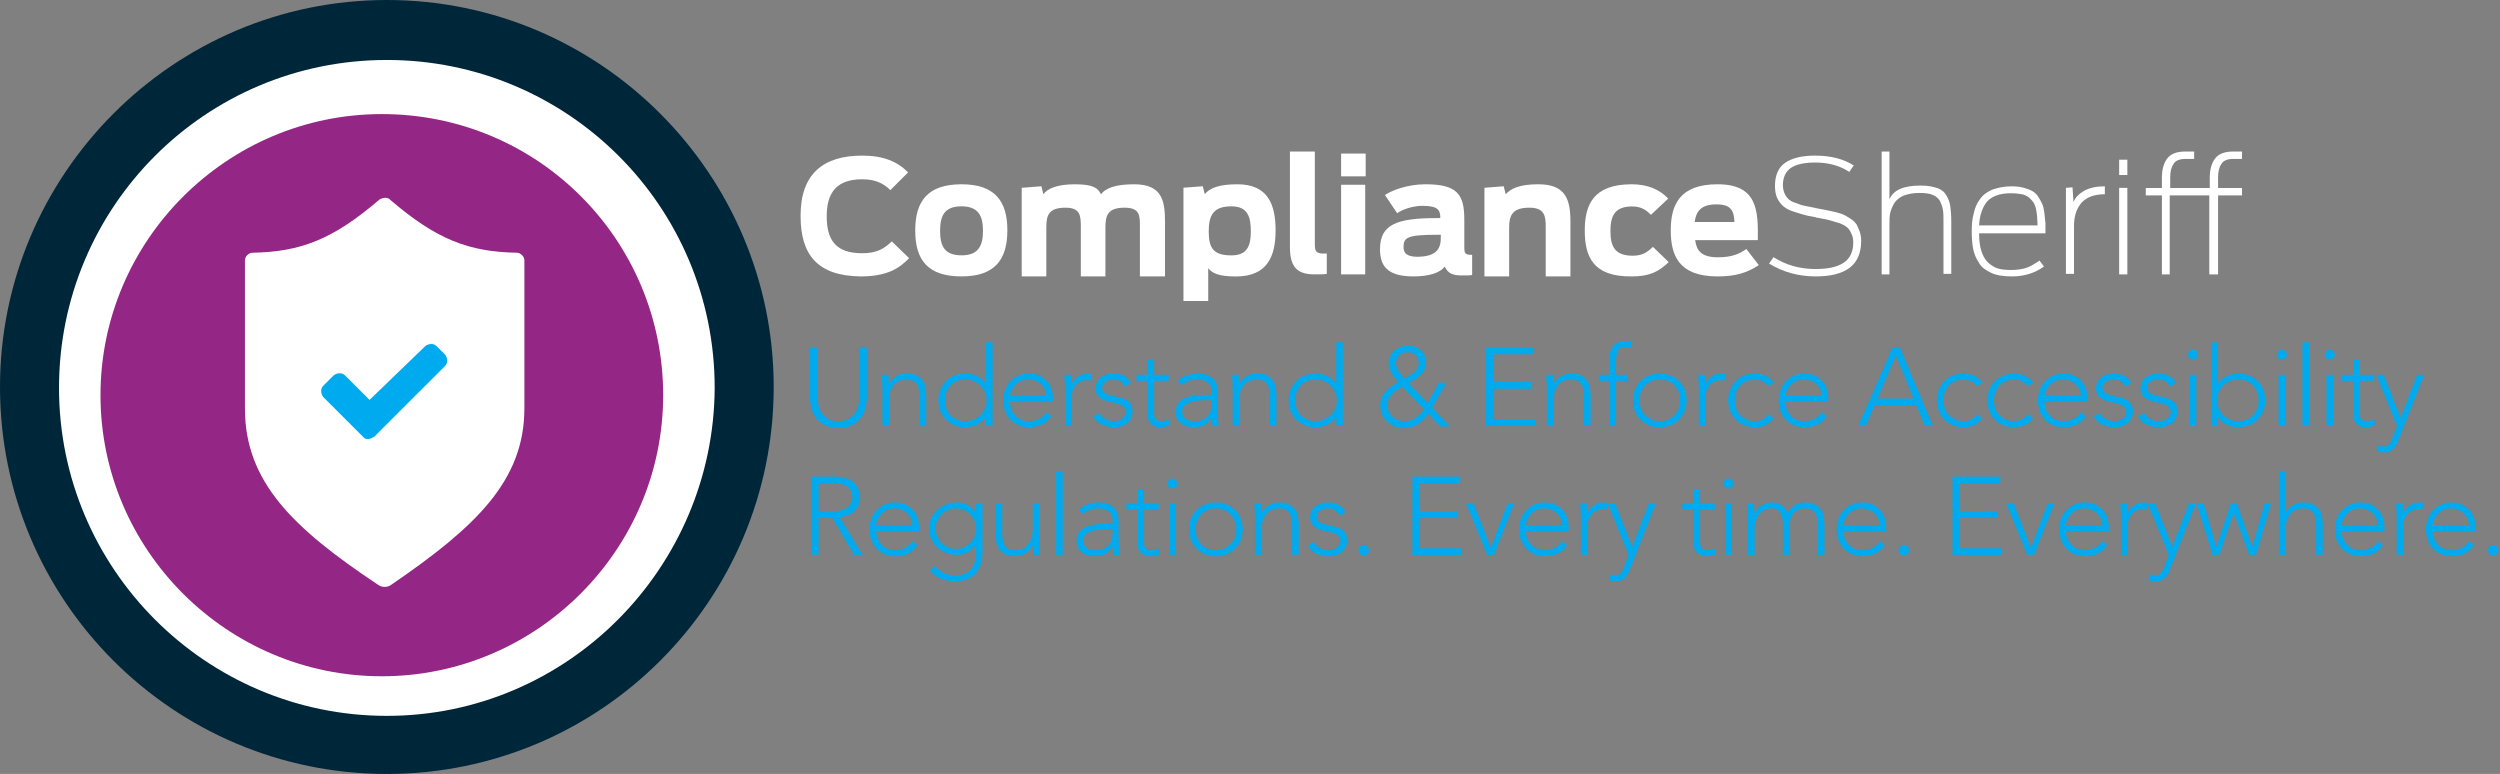 <?xml version="1.0" encoding="UTF-8"?>
<svg width="1221px" height="378px" viewBox="0 0 1221 378" version="1.1" xmlns="http://www.w3.org/2000/svg" xmlns:xlink="http://www.w3.org/1999/xlink">
    <rect x="0" y="0" width="1221" height="378" fill="#808080" stroke="none"/>
    <!-- Generator: Sketch 47.1 (45422) - http://www.bohemiancoding.com/sketch -->
    <title>Group 13</title>
    <desc>Created with Sketch.</desc>
    <defs></defs>
    <g id="Website" stroke="none" stroke-width="1" fill="none" fill-rule="evenodd">
        <g id="03---PRODUCT" transform="translate(-71, -115)">
            <g id="Group-13" transform="translate(71, 115)">
                <path d="M423.4,193.366 C423.4,195.418 423.166,197.38 422.698,199.252 C422.23,201.124 421.447,202.78 420.349,204.22 C419.251,205.66 417.811,206.812 416.029,207.676 C414.247,208.54 412.06,208.972 409.468,208.972 C406.876,208.972 404.689,208.54 402.907,207.676 C401.125,206.812 399.685,205.66 398.587,204.22 C397.489,202.78 396.706,201.124 396.238,199.252 C395.77,197.38 395.536,195.418 395.536,193.366 L395.536,169.768 L399.1,169.768 L399.1,192.448 C399.1,193.816 399.226,195.274 399.478,196.822 C399.73,198.37 400.225,199.81 400.963,201.142 C401.701,202.474 402.745,203.572 404.095,204.436 C405.445,205.3 407.236,205.732 409.468,205.732 C411.7,205.732 413.491,205.3 414.841,204.436 C416.191,203.572 417.235,202.474 417.973,201.142 C418.711,199.81 419.206,198.37 419.458,196.822 C419.71,195.274 419.836,193.816 419.836,192.448 L419.836,169.768 L423.4,169.768 L423.4,193.366 Z M430.974,190.072 C430.974,189.604 430.955,189.037 430.92,188.371 C430.884,187.705 430.856,187.03 430.839,186.346 C430.82,185.662 430.793,185.023 430.757,184.429 C430.721,183.835 430.704,183.376 430.704,183.052 L433.943,183.052 C433.979,183.988 434.007,184.888 434.024,185.752 C434.043,186.616 434.087,187.174 434.159,187.426 L434.322,187.426 C434.97,186.058 436.049,184.879 437.562,183.889 C439.074,182.899 440.837,182.404 442.853,182.404 C444.798,182.404 446.381,182.71 447.606,183.322 C448.83,183.934 449.792,184.735 450.495,185.725 C451.197,186.715 451.682,187.858 451.952,189.154 C452.223,190.45 452.358,191.782 452.358,193.15 L452.358,208 L449.118,208 L449.118,193.312 C449.118,192.304 449.028,191.323 448.848,190.369 C448.667,189.415 448.353,188.56 447.902,187.804 C447.452,187.048 446.823,186.445 446.012,185.995 C445.202,185.545 444.15,185.32 442.853,185.32 C441.665,185.32 440.541,185.527 439.478,185.941 C438.416,186.355 437.499,186.985 436.724,187.831 C435.95,188.677 435.339,189.739 434.889,191.017 C434.438,192.295 434.214,193.798 434.214,195.526 L434.214,208 L430.974,208 L430.974,190.072 Z M481.531,203.626 L481.423,203.626 C480.919,204.49 480.289,205.237 479.533,205.867 C478.777,206.497 477.958,207.019 477.076,207.433 C476.194,207.847 475.267,208.153 474.295,208.351 C473.323,208.549 472.369,208.648 471.433,208.648 C469.525,208.648 467.761,208.324 466.141,207.676 C464.521,207.028 463.135,206.119 461.983,204.949 C460.831,203.779 459.931,202.393 459.283,200.791 C458.635,199.189 458.311,197.434 458.311,195.526 C458.311,193.618 458.635,191.863 459.283,190.261 C459.931,188.659 460.831,187.273 461.983,186.103 C463.135,184.933 464.521,184.024 466.141,183.376 C467.761,182.728 469.525,182.404 471.433,182.404 C472.369,182.404 473.323,182.503 474.295,182.701 C475.267,182.899 476.194,183.205 477.076,183.619 C477.958,184.033 478.777,184.555 479.533,185.185 C480.289,185.815 480.919,186.562 481.423,187.426 L481.531,187.426 L481.531,167.176 L484.771,167.176 L484.771,208 L481.531,208 L481.531,203.626 Z M481.855,195.526 C481.855,194.122 481.585,192.799 481.045,191.557 C480.505,190.315 479.767,189.235 478.831,188.317 C477.895,187.399 476.797,186.67 475.537,186.13 C474.277,185.59 472.909,185.32 471.433,185.32 C469.921,185.32 468.553,185.59 467.329,186.13 C466.105,186.67 465.061,187.399 464.197,188.317 C463.333,189.235 462.676,190.315 462.226,191.557 C461.776,192.799 461.551,194.122 461.551,195.526 C461.551,196.93 461.776,198.253 462.226,199.495 C462.676,200.737 463.333,201.817 464.197,202.735 C465.061,203.653 466.105,204.382 467.329,204.922 C468.553,205.462 469.921,205.732 471.433,205.732 C472.909,205.732 474.277,205.462 475.537,204.922 C476.797,204.382 477.895,203.653 478.831,202.735 C479.767,201.817 480.505,200.737 481.045,199.495 C481.585,198.253 481.855,196.93 481.855,195.526 Z M513.458,203.302 C512.198,205.21 510.642,206.578 508.788,207.406 C506.933,208.234 504.891,208.648 502.659,208.648 C500.75,208.648 499.023,208.324 497.474,207.676 C495.926,207.028 494.595,206.119 493.478,204.949 C492.362,203.779 491.508,202.393 490.913,200.791 C490.319,199.189 490.022,197.416 490.022,195.472 C490.022,193.6 490.328,191.872 490.94,190.288 C491.553,188.704 492.416,187.327 493.533,186.157 C494.649,184.987 495.962,184.069 497.474,183.403 C498.987,182.737 500.66,182.404 502.497,182.404 C504.405,182.404 506.087,182.737 507.546,183.403 C509.004,184.069 510.227,184.951 511.217,186.049 C512.208,187.147 512.954,188.398 513.458,189.802 C513.963,191.206 514.215,192.628 514.215,194.068 L514.215,196.336 L493.262,196.336 C493.262,197.02 493.397,197.893 493.668,198.955 C493.938,200.017 494.432,201.052 495.152,202.06 C495.873,203.068 496.835,203.932 498.041,204.652 C499.248,205.372 500.804,205.732 502.712,205.732 C504.369,205.732 505.97,205.336 507.519,204.544 C509.067,203.752 510.254,202.672 511.082,201.304 L513.458,203.302 Z M510.974,193.42 C510.974,192.304 510.75,191.26 510.3,190.288 C509.849,189.316 509.238,188.461 508.464,187.723 C507.689,186.985 506.772,186.4 505.709,185.968 C504.647,185.536 503.523,185.32 502.334,185.32 C500.57,185.32 499.104,185.68 497.933,186.4 C496.763,187.12 495.837,187.948 495.152,188.884 C494.468,189.82 493.983,190.729 493.695,191.611 C493.406,192.493 493.262,193.096 493.262,193.42 L510.974,193.42 Z M520.168,190.072 C520.168,189.604 520.15,189.037 520.114,188.371 C520.078,187.705 520.051,187.03 520.033,186.346 C520.015,185.662 519.988,185.023 519.952,184.429 C519.916,183.835 519.898,183.376 519.898,183.052 L523.138,183.052 C523.174,183.988 523.201,184.888 523.219,185.752 C523.237,186.616 523.282,187.174 523.354,187.426 C524.182,185.95 525.244,184.744 526.54,183.808 C527.836,182.872 529.42,182.404 531.292,182.404 C531.616,182.404 531.931,182.431 532.237,182.485 C532.543,182.539 532.858,182.602 533.182,182.674 L532.804,185.86 C532.372,185.716 531.958,185.644 531.562,185.644 C530.158,185.644 528.943,185.869 527.917,186.319 C526.891,186.769 526.045,187.39 525.379,188.182 C524.713,188.974 524.218,189.901 523.894,190.963 C523.57,192.025 523.408,193.168 523.408,194.392 L523.408,208 L520.168,208 L520.168,190.072 Z M536.922,201.628 C537.606,202.96 538.613,203.977 539.946,204.679 C541.278,205.381 542.681,205.732 544.158,205.732 C544.842,205.732 545.525,205.624 546.21,205.408 C546.894,205.192 547.505,204.886 548.045,204.49 C548.586,204.094 549.026,203.617 549.369,203.059 C549.711,202.501 549.881,201.862 549.881,201.142 C549.881,199.99 549.513,199.126 548.774,198.55 C548.036,197.974 547.128,197.524 546.048,197.2 C544.967,196.876 543.78,196.597 542.484,196.363 C541.187,196.129 540,195.769 538.919,195.283 C537.839,194.797 536.931,194.122 536.192,193.258 C535.454,192.394 535.086,191.17 535.086,189.586 C535.086,188.362 535.337,187.3 535.841,186.4 C536.346,185.5 537.002,184.753 537.812,184.159 C538.623,183.565 539.531,183.124 540.539,182.836 C541.548,182.548 542.573,182.404 543.617,182.404 C545.67,182.404 547.442,182.782 548.937,183.538 C550.431,184.294 551.591,185.482 552.419,187.102 L549.504,188.83 C548.891,187.678 548.127,186.805 547.208,186.211 C546.29,185.617 545.094,185.32 543.617,185.32 C543.041,185.32 542.439,185.41 541.808,185.59 C541.178,185.77 540.612,186.022 540.107,186.346 C539.603,186.67 539.181,187.084 538.838,187.588 C538.496,188.092 538.326,188.668 538.326,189.316 C538.326,190.432 538.694,191.26 539.433,191.8 C540.171,192.34 541.079,192.763 542.159,193.069 C543.24,193.375 544.427,193.636 545.723,193.852 C547.02,194.068 548.207,194.419 549.288,194.905 C550.368,195.391 551.276,196.093 552.014,197.011 C552.753,197.929 553.121,199.234 553.121,200.926 C553.121,202.222 552.879,203.347 552.393,204.301 C551.906,205.255 551.241,206.056 550.394,206.704 C549.548,207.352 548.586,207.838 547.505,208.162 C546.425,208.486 545.292,208.648 544.104,208.648 C541.943,208.648 539.973,208.234 538.191,207.406 C536.408,206.578 535.032,205.3 534.059,203.572 L536.922,201.628 Z M570.793,185.968 L563.665,185.968 L563.665,202.222 C563.665,203.338 563.971,204.202 564.583,204.814 C565.195,205.426 566.041,205.732 567.121,205.732 C567.733,205.732 568.354,205.651 568.984,205.489 C569.614,205.327 570.217,205.12 570.793,204.868 L571.063,207.784 C570.451,208 569.749,208.198 568.957,208.378 C568.165,208.558 567.463,208.648 566.851,208.648 C565.699,208.648 564.709,208.477 563.881,208.135 C563.053,207.793 562.387,207.334 561.883,206.758 C561.379,206.182 561.01,205.507 560.776,204.733 C560.542,203.959 560.425,203.122 560.425,202.222 L560.425,185.968 L555.025,185.968 L555.025,183.052 L560.425,183.052 L560.425,175.87 L563.665,175.87 L563.665,183.052 L570.793,183.052 L570.793,185.968 Z M594.674,197.524 C594.674,198.748 594.683,199.846 594.702,200.818 C594.72,201.79 594.746,202.69 594.783,203.518 C594.818,204.346 594.864,205.12 594.918,205.84 C594.971,206.56 595.052,207.28 595.16,208 L592.136,208 C591.92,206.776 591.812,205.426 591.812,203.95 L591.705,203.95 C590.768,205.57 589.608,206.758 588.221,207.514 C586.835,208.27 585.081,208.648 582.957,208.648 C581.876,208.648 580.815,208.513 579.77,208.243 C578.726,207.973 577.791,207.541 576.962,206.947 C576.134,206.353 575.46,205.588 574.938,204.652 C574.415,203.716 574.154,202.582 574.154,201.25 C574.154,199.342 574.64,197.83 575.612,196.714 C576.585,195.598 577.781,194.761 579.203,194.203 C580.626,193.645 582.137,193.285 583.74,193.123 C585.342,192.961 586.754,192.88 587.979,192.88 L591.759,192.88 L591.759,191.368 C591.759,189.208 591.093,187.66 589.76,186.724 C588.428,185.788 586.755,185.32 584.739,185.32 C581.858,185.32 579.321,186.256 577.125,188.128 L575.235,185.914 C576.423,184.762 577.898,183.889 579.663,183.295 C581.427,182.701 583.118,182.404 584.739,182.404 C587.763,182.404 590.174,183.115 591.975,184.537 C593.775,185.959 594.674,188.254 594.674,191.422 L594.674,197.524 Z M588.194,195.472 C586.826,195.472 585.504,195.562 584.226,195.742 C582.947,195.922 581.796,196.228 580.769,196.66 C579.743,197.092 578.925,197.668 578.312,198.388 C577.7,199.108 577.394,200.008 577.394,201.088 C577.394,201.844 577.565,202.519 577.908,203.113 C578.25,203.707 578.69,204.193 579.231,204.571 C579.771,204.949 580.373,205.237 581.039,205.435 C581.706,205.633 582.38,205.732 583.064,205.732 C584.793,205.732 586.214,205.48 587.331,204.976 C588.447,204.472 589.337,203.815 590.004,203.005 C590.67,202.195 591.128,201.277 591.38,200.251 C591.633,199.225 591.759,198.19 591.759,197.146 L591.759,195.472 L588.194,195.472 Z M602.032,190.072 C602.032,189.604 602.014,189.037 601.978,188.371 C601.942,187.705 601.915,187.03 601.897,186.346 C601.879,185.662 601.852,185.023 601.816,184.429 C601.78,183.835 601.762,183.376 601.762,183.052 L605.002,183.052 C605.038,183.988 605.065,184.888 605.083,185.752 C605.101,186.616 605.146,187.174 605.218,187.426 L605.38,187.426 C606.028,186.058 607.108,184.879 608.62,183.889 C610.132,182.899 611.896,182.404 613.912,182.404 C615.856,182.404 617.44,182.71 618.664,183.322 C619.888,183.934 620.851,184.735 621.553,185.725 C622.255,186.715 622.741,187.858 623.011,189.154 C623.281,190.45 623.416,191.782 623.416,193.15 L623.416,208 L620.176,208 L620.176,193.312 C620.176,192.304 620.086,191.323 619.906,190.369 C619.726,189.415 619.411,188.56 618.961,187.804 C618.511,187.048 617.881,186.445 617.071,185.995 C616.261,185.545 615.208,185.32 613.912,185.32 C612.724,185.32 611.599,185.527 610.537,185.941 C609.475,186.355 608.557,186.985 607.783,187.831 C607.009,188.677 606.397,189.739 605.947,191.017 C605.497,192.295 605.272,193.798 605.272,195.526 L605.272,208 L602.032,208 L602.032,190.072 Z M652.59,203.626 L652.481,203.626 C651.977,204.49 651.348,205.237 650.591,205.867 C649.835,206.497 649.017,207.019 648.135,207.433 C647.252,207.847 646.326,208.153 645.354,208.351 C644.381,208.549 643.428,208.648 642.491,208.648 C640.583,208.648 638.82,208.324 637.199,207.676 C635.579,207.028 634.194,206.119 633.042,204.949 C631.889,203.779 630.99,202.393 630.341,200.791 C629.693,199.189 629.37,197.434 629.37,195.526 C629.37,193.618 629.693,191.863 630.341,190.261 C630.99,188.659 631.889,187.273 633.042,186.103 C634.194,184.933 635.579,184.024 637.199,183.376 C638.82,182.728 640.583,182.404 642.491,182.404 C643.428,182.404 644.381,182.503 645.354,182.701 C646.326,182.899 647.252,183.205 648.135,183.619 C649.017,184.033 649.835,184.555 650.591,185.185 C651.348,185.815 651.977,186.562 652.481,187.426 L652.59,187.426 L652.59,167.176 L655.83,167.176 L655.83,208 L652.59,208 L652.59,203.626 Z M652.913,195.526 C652.913,194.122 652.644,192.799 652.104,191.557 C651.563,190.315 650.826,189.235 649.889,188.317 C648.953,187.399 647.856,186.67 646.596,186.13 C645.335,185.59 643.968,185.32 642.491,185.32 C640.979,185.32 639.612,185.59 638.388,186.13 C637.163,186.67 636.12,187.399 635.255,188.317 C634.391,189.235 633.735,190.315 633.284,191.557 C632.834,192.799 632.61,194.122 632.61,195.526 C632.61,196.93 632.834,198.253 633.284,199.495 C633.735,200.737 634.391,201.817 635.255,202.735 C636.12,203.653 637.163,204.382 638.388,204.922 C639.612,205.462 640.979,205.732 642.491,205.732 C643.968,205.732 645.335,205.462 646.596,204.922 C647.856,204.382 648.953,203.653 649.889,202.735 C650.826,201.817 651.563,200.737 652.104,199.495 C652.644,198.253 652.913,196.93 652.913,195.526 Z M697.221,196.876 L702.729,186.94 L706.4,186.94 L699.489,199.144 L708.183,208.27 L703.376,208.27 L697.653,202.114 C696.104,204.202 694.404,205.867 692.549,207.109 C690.695,208.351 688.437,208.972 685.773,208.972 C684.152,208.972 682.632,208.711 681.21,208.189 C679.787,207.667 678.555,206.92 677.51,205.948 C676.466,204.976 675.639,203.806 675.027,202.438 C674.414,201.07 674.109,199.54 674.109,197.848 C674.109,196.372 674.36,195.076 674.865,193.96 C675.369,192.844 676.025,191.854 676.836,190.99 C677.646,190.126 678.572,189.343 679.616,188.641 C680.661,187.939 681.74,187.246 682.856,186.562 C682.316,185.914 681.768,185.239 681.21,184.537 C680.651,183.835 680.157,183.106 679.725,182.35 C679.292,181.594 678.933,180.811 678.644,180.001 C678.356,179.191 678.212,178.354 678.212,177.49 C678.212,176.122 678.473,174.898 678.995,173.818 C679.518,172.738 680.219,171.829 681.101,171.091 C681.984,170.353 683.009,169.786 684.179,169.39 C685.35,168.994 686.564,168.796 687.824,168.796 C688.941,168.796 690.02,168.994 691.064,169.39 C692.109,169.786 693.035,170.335 693.846,171.037 C694.656,171.739 695.294,172.585 695.763,173.575 C696.231,174.565 696.465,175.672 696.465,176.896 C696.465,178.264 696.222,179.452 695.736,180.46 C695.249,181.468 694.602,182.368 693.792,183.16 C692.981,183.952 692.073,184.654 691.064,185.266 C690.056,185.878 689.013,186.472 687.933,187.048 L697.221,196.876 Z M687.554,172.036 C685.934,172.036 684.567,172.531 683.451,173.521 C682.334,174.511 681.777,175.816 681.777,177.436 C681.777,178.084 681.911,178.75 682.182,179.434 C682.452,180.118 682.793,180.784 683.207,181.432 C683.622,182.08 684.071,182.692 684.558,183.268 C685.044,183.844 685.484,184.366 685.88,184.834 C686.637,184.438 687.428,184.006 688.256,183.538 C689.085,183.07 689.84,182.53 690.524,181.918 C691.209,181.306 691.775,180.613 692.226,179.839 C692.676,179.065 692.9,178.174 692.9,177.166 C692.9,175.654 692.397,174.421 691.389,173.467 C690.38,172.513 689.103,172.036 687.554,172.036 Z M684.909,188.83 C684.044,189.334 683.19,189.874 682.343,190.45 C681.497,191.026 680.724,191.665 680.021,192.367 C679.319,193.069 678.753,193.861 678.321,194.743 C677.888,195.625 677.673,196.624 677.673,197.74 C677.673,198.964 677.897,200.062 678.347,201.034 C678.798,202.006 679.409,202.843 680.183,203.545 C680.958,204.247 681.875,204.787 682.938,205.165 C684,205.543 685.124,205.732 686.312,205.732 C687.321,205.732 688.265,205.57 689.148,205.246 C690.03,204.922 690.848,204.49 691.605,203.95 C692.361,203.41 693.062,202.789 693.711,202.087 C694.359,201.385 694.952,200.638 695.492,199.846 L684.909,188.83 Z M725.652,169.768 L749.034,169.768 L749.034,173.008 L729.216,173.008 L729.216,186.616 L747.792,186.616 L747.792,189.856 L729.216,189.856 L729.216,204.76 L749.898,204.76 L749.898,208 L725.652,208 L725.652,169.768 Z M755.473,190.072 C755.473,189.604 755.455,189.037 755.419,188.371 C755.383,187.705 755.356,187.03 755.338,186.346 C755.32,185.662 755.293,185.023 755.257,184.429 C755.221,183.835 755.203,183.376 755.203,183.052 L758.443,183.052 C758.479,183.988 758.506,184.888 758.524,185.752 C758.542,186.616 758.587,187.174 758.659,187.426 L758.821,187.426 C759.469,186.058 760.549,184.879 762.061,183.889 C763.573,182.899 765.337,182.404 767.353,182.404 C769.297,182.404 770.881,182.71 772.105,183.322 C773.329,183.934 774.292,184.735 774.994,185.725 C775.696,186.715 776.182,187.858 776.452,189.154 C776.722,190.45 776.857,191.782 776.857,193.15 L776.857,208 L773.617,208 L773.617,193.312 C773.617,192.304 773.527,191.323 773.347,190.369 C773.167,189.415 772.852,188.56 772.402,187.804 C771.952,187.048 771.322,186.445 770.512,185.995 C769.702,185.545 768.649,185.32 767.353,185.32 C766.165,185.32 765.04,185.527 763.978,185.941 C762.916,186.355 761.998,186.985 761.224,187.831 C760.45,188.677 759.838,189.739 759.388,191.017 C758.938,192.295 758.713,193.798 758.713,195.526 L758.713,208 L755.473,208 L755.473,190.072 Z M786.051,185.968 L780.866,185.968 L780.866,183.052 L786.051,183.052 L786.051,174.898 C786.051,173.278 786.293,171.937 786.779,170.875 C787.266,169.813 787.868,168.958 788.588,168.31 C789.309,167.662 790.109,167.203 790.991,166.933 C791.874,166.663 792.71,166.528 793.503,166.528 C795.015,166.528 796.256,166.744 797.229,167.176 L796.581,169.984 C795.86,169.624 794.889,169.444 793.664,169.444 C790.748,169.444 789.29,171.658 789.29,176.086 L789.29,183.052 L795.122,183.052 L795.122,185.968 L789.29,185.968 L789.29,208 L786.051,208 L786.051,185.968 Z M797.512,195.526 C797.512,193.618 797.836,191.863 798.484,190.261 C799.132,188.659 800.032,187.273 801.184,186.103 C802.336,184.933 803.722,184.024 805.342,183.376 C806.962,182.728 808.726,182.404 810.634,182.404 C812.542,182.404 814.297,182.728 815.899,183.376 C817.501,184.024 818.887,184.933 820.057,186.103 C821.227,187.273 822.136,188.659 822.784,190.261 C823.432,191.863 823.756,193.618 823.756,195.526 C823.756,197.434 823.432,199.189 822.784,200.791 C822.136,202.393 821.227,203.779 820.057,204.949 C818.887,206.119 817.501,207.028 815.899,207.676 C814.297,208.324 812.542,208.648 810.634,208.648 C808.726,208.648 806.962,208.324 805.342,207.676 C803.722,207.028 802.336,206.119 801.184,204.949 C800.032,203.779 799.132,202.393 798.484,200.791 C797.836,199.189 797.512,197.434 797.512,195.526 Z M800.752,195.526 C800.752,196.93 800.977,198.253 801.427,199.495 C801.877,200.737 802.534,201.817 803.398,202.735 C804.262,203.653 805.306,204.382 806.53,204.922 C807.754,205.462 809.122,205.732 810.634,205.732 C812.146,205.732 813.514,205.462 814.738,204.922 C815.962,204.382 817.006,203.653 817.87,202.735 C818.734,201.817 819.391,200.737 819.841,199.495 C820.291,198.253 820.516,196.93 820.516,195.526 C820.516,194.122 820.291,192.799 819.841,191.557 C819.391,190.315 818.734,189.235 817.87,188.317 C817.006,187.399 815.962,186.67 814.738,186.13 C813.514,185.59 812.146,185.32 810.634,185.32 C809.122,185.32 807.754,185.59 806.53,186.13 C805.306,186.67 804.262,187.399 803.398,188.317 C802.534,189.235 801.877,190.315 801.427,191.557 C800.977,192.799 800.752,194.122 800.752,195.526 Z M829.71,190.072 C829.71,189.604 829.692,189.037 829.655,188.371 C829.62,187.705 829.592,187.03 829.574,186.346 C829.557,185.662 829.529,185.023 829.494,184.429 C829.457,183.835 829.439,183.376 829.439,183.052 L832.679,183.052 C832.716,183.988 832.742,184.888 832.76,185.752 C832.779,186.616 832.823,187.174 832.895,187.426 C833.724,185.95 834.785,184.744 836.082,183.808 C837.378,182.872 838.961,182.404 840.833,182.404 C841.158,182.404 841.472,182.431 841.779,182.485 C842.085,182.539 842.399,182.602 842.723,182.674 L842.346,185.86 C841.913,185.716 841.5,185.644 841.104,185.644 C839.699,185.644 838.485,185.869 837.458,186.319 C836.432,186.769 835.587,187.39 834.92,188.182 C834.254,188.974 833.76,189.901 833.436,190.963 C833.111,192.025 832.949,193.168 832.949,194.392 L832.949,208 L829.71,208 L829.71,190.072 Z M866.335,204.328 C865.111,205.804 863.725,206.893 862.177,207.595 C860.629,208.297 858.955,208.648 857.155,208.648 C855.247,208.648 853.483,208.324 851.863,207.676 C850.243,207.028 848.857,206.119 847.705,204.949 C846.553,203.779 845.653,202.393 845.005,200.791 C844.357,199.189 844.033,197.434 844.033,195.526 C844.033,193.618 844.357,191.863 845.005,190.261 C845.653,188.659 846.553,187.273 847.705,186.103 C848.857,184.933 850.243,184.024 851.863,183.376 C853.483,182.728 855.247,182.404 857.155,182.404 C858.991,182.404 860.692,182.782 862.258,183.538 C863.824,184.294 865.219,185.356 866.443,186.724 L863.851,188.668 C862.915,187.624 861.889,186.805 860.773,186.211 C859.657,185.617 858.451,185.32 857.155,185.32 C855.643,185.32 854.275,185.59 853.051,186.13 C851.827,186.67 850.783,187.399 849.919,188.317 C849.055,189.235 848.398,190.315 847.948,191.557 C847.498,192.799 847.273,194.122 847.273,195.526 C847.273,196.93 847.498,198.253 847.948,199.495 C848.398,200.737 849.055,201.817 849.919,202.735 C850.783,203.653 851.827,204.382 853.051,204.922 C854.275,205.462 855.643,205.732 857.155,205.732 C858.523,205.732 859.774,205.417 860.908,204.787 C862.042,204.157 863.023,203.32 863.851,202.276 L866.335,204.328 Z M892.16,203.302 C890.9,205.21 889.344,206.578 887.49,207.406 C885.635,208.234 883.593,208.648 881.361,208.648 C879.452,208.648 877.725,208.324 876.177,207.676 C874.628,207.028 873.297,206.119 872.181,204.949 C871.064,203.779 870.21,202.393 869.615,200.791 C869.021,199.189 868.725,197.416 868.725,195.472 C868.725,193.6 869.03,191.872 869.643,190.288 C870.255,188.704 871.118,187.327 872.235,186.157 C873.351,184.987 874.664,184.069 876.177,183.403 C877.689,182.737 879.362,182.404 881.198,182.404 C883.107,182.404 884.789,182.737 886.247,183.403 C887.706,184.069 888.929,184.951 889.919,186.049 C890.91,187.147 891.656,188.398 892.16,189.802 C892.665,191.206 892.917,192.628 892.917,194.068 L892.917,196.336 L871.965,196.336 C871.965,197.02 872.099,197.893 872.37,198.955 C872.64,200.017 873.134,201.052 873.855,202.06 C874.575,203.068 875.537,203.932 876.744,204.652 C877.95,205.372 879.506,205.732 881.414,205.732 C883.071,205.732 884.672,205.336 886.221,204.544 C887.769,203.752 888.956,202.672 889.784,201.304 L892.16,203.302 Z M889.677,193.42 C889.677,192.304 889.452,191.26 889.001,190.288 C888.551,189.316 887.94,188.461 887.165,187.723 C886.391,186.985 885.474,186.4 884.412,185.968 C883.349,185.536 882.225,185.32 881.037,185.32 C879.272,185.32 877.806,185.68 876.635,186.4 C875.465,187.12 874.539,187.948 873.855,188.884 C873.17,189.82 872.685,190.729 872.396,191.611 C872.108,192.493 871.965,193.096 871.965,193.42 L889.677,193.42 Z M924.264,169.768 L927.936,169.768 L944.028,208 L940.032,208 L935.874,197.848 L915.624,197.848 L911.303,208 L907.577,208 L924.264,169.768 Z M925.938,173.656 L917.028,194.608 L934.577,194.608 L925.938,173.656 Z M968.233,204.328 C967.009,205.804 965.623,206.893 964.075,207.595 C962.527,208.297 960.853,208.648 959.053,208.648 C957.145,208.648 955.381,208.324 953.761,207.676 C952.141,207.028 950.755,206.119 949.603,204.949 C948.451,203.779 947.551,202.393 946.903,200.791 C946.255,199.189 945.931,197.434 945.931,195.526 C945.931,193.618 946.255,191.863 946.903,190.261 C947.551,188.659 948.451,187.273 949.603,186.103 C950.755,184.933 952.141,184.024 953.761,183.376 C955.381,182.728 957.145,182.404 959.053,182.404 C960.889,182.404 962.59,182.782 964.156,183.538 C965.722,184.294 967.117,185.356 968.341,186.724 L965.749,188.668 C964.813,187.624 963.787,186.805 962.671,186.211 C961.555,185.617 960.349,185.32 959.053,185.32 C957.541,185.32 956.173,185.59 954.949,186.13 C953.725,186.67 952.681,187.399 951.817,188.317 C950.953,189.235 950.296,190.315 949.846,191.557 C949.396,192.799 949.171,194.122 949.171,195.526 C949.171,196.93 949.396,198.253 949.846,199.495 C950.296,200.737 950.953,201.817 951.817,202.735 C952.681,203.653 953.725,204.382 954.949,204.922 C956.173,205.462 957.541,205.732 959.053,205.732 C960.421,205.732 961.672,205.417 962.806,204.787 C963.94,204.157 964.921,203.32 965.749,202.276 L968.233,204.328 Z M992.924,204.328 C991.7,205.804 990.315,206.893 988.766,207.595 C987.218,208.297 985.545,208.648 983.745,208.648 C981.836,208.648 980.073,208.324 978.452,207.676 C976.832,207.028 975.447,206.119 974.294,204.949 C973.142,203.779 972.243,202.393 971.595,200.791 C970.946,199.189 970.622,197.434 970.622,195.526 C970.622,193.618 970.946,191.863 971.595,190.261 C972.243,188.659 973.142,187.273 974.294,186.103 C975.447,184.933 976.832,184.024 978.452,183.376 C980.073,182.728 981.836,182.404 983.745,182.404 C985.581,182.404 987.281,182.782 988.847,183.538 C990.414,184.294 991.808,185.356 993.033,186.724 L990.441,188.668 C989.504,187.624 988.479,186.805 987.362,186.211 C986.246,185.617 985.041,185.32 983.745,185.32 C982.232,185.32 980.865,185.59 979.64,186.13 C978.416,186.67 977.373,187.399 976.509,188.317 C975.644,189.235 974.988,190.315 974.538,191.557 C974.087,192.799 973.862,194.122 973.862,195.526 C973.862,196.93 974.087,198.253 974.538,199.495 C974.988,200.737 975.644,201.817 976.509,202.735 C977.373,203.653 978.416,204.382 979.64,204.922 C980.865,205.462 982.232,205.732 983.745,205.732 C985.113,205.732 986.363,205.417 987.497,204.787 C988.632,204.157 989.612,203.32 990.441,202.276 L992.924,204.328 Z M1018.75,203.302 C1017.49,205.21 1015.933,206.578 1014.079,207.406 C1012.225,208.234 1010.182,208.648 1007.95,208.648 C1006.042,208.648 1004.314,208.324 1002.766,207.676 C1001.218,207.028 999.886,206.119 998.77,204.949 C997.654,203.779 996.799,202.393 996.205,200.791 C995.611,199.189 995.314,197.416 995.314,195.472 C995.314,193.6 995.62,191.872 996.232,190.288 C996.844,188.704 997.708,187.327 998.824,186.157 C999.94,184.987 1001.254,184.069 1002.766,183.403 C1004.278,182.737 1005.952,182.404 1007.788,182.404 C1009.696,182.404 1011.379,182.737 1012.837,183.403 C1014.295,184.069 1015.519,184.951 1016.509,186.049 C1017.499,187.147 1018.246,188.398 1018.75,189.802 C1019.254,191.206 1019.506,192.628 1019.506,194.068 L1019.506,196.336 L998.554,196.336 C998.554,197.02 998.689,197.893 998.959,198.955 C999.229,200.017 999.724,201.052 1000.444,202.06 C1001.164,203.068 1002.127,203.932 1003.333,204.652 C1004.539,205.372 1006.096,205.732 1008.004,205.732 C1009.66,205.732 1011.262,205.336 1012.81,204.544 C1014.358,203.752 1015.546,202.672 1016.374,201.304 L1018.75,203.302 Z M1016.266,193.42 C1016.266,192.304 1016.041,191.26 1015.591,190.288 C1015.141,189.316 1014.529,188.461 1013.755,187.723 C1012.981,186.985 1012.063,186.4 1011.001,185.968 C1009.939,185.536 1008.814,185.32 1007.626,185.32 C1005.862,185.32 1004.395,185.68 1003.225,186.4 C1002.055,187.12 1001.128,187.948 1000.444,188.884 C999.76,189.82 999.274,190.729 998.986,191.611 C998.698,192.493 998.554,193.096 998.554,193.42 L1016.266,193.42 Z M1025.514,201.628 C1026.197,202.96 1027.205,203.977 1028.537,204.679 C1029.87,205.381 1031.273,205.732 1032.749,205.732 C1033.434,205.732 1034.118,205.624 1034.802,205.408 C1035.486,205.192 1036.098,204.886 1036.638,204.49 C1037.178,204.094 1037.619,203.617 1037.96,203.059 C1038.303,202.501 1038.474,201.862 1038.474,201.142 C1038.474,199.99 1038.104,199.126 1037.367,198.55 C1036.629,197.974 1035.72,197.524 1034.639,197.2 C1033.559,196.876 1032.372,196.597 1031.075,196.363 C1029.779,196.129 1028.592,195.769 1027.512,195.283 C1026.431,194.797 1025.523,194.122 1024.784,193.258 C1024.046,192.394 1023.678,191.17 1023.678,189.586 C1023.678,188.362 1023.929,187.3 1024.434,186.4 C1024.938,185.5 1025.594,184.753 1026.405,184.159 C1027.215,183.565 1028.123,183.124 1029.131,182.836 C1030.14,182.548 1031.165,182.404 1032.209,182.404 C1034.262,182.404 1036.034,182.782 1037.528,183.538 C1039.023,184.294 1040.184,185.482 1041.012,187.102 L1038.095,188.83 C1037.484,187.678 1036.718,186.805 1035.801,186.211 C1034.882,185.617 1033.686,185.32 1032.209,185.32 C1031.633,185.32 1031.031,185.41 1030.4,185.59 C1029.771,185.77 1029.204,186.022 1028.699,186.346 C1028.196,186.67 1027.773,187.084 1027.43,187.588 C1027.089,188.092 1026.918,188.668 1026.918,189.316 C1026.918,190.432 1027.286,191.26 1028.024,191.8 C1028.763,192.34 1029.671,192.763 1030.752,193.069 C1031.832,193.375 1033.019,193.636 1034.315,193.852 C1035.612,194.068 1036.799,194.419 1037.88,194.905 C1038.96,195.391 1039.869,196.093 1040.607,197.011 C1041.344,197.929 1041.714,199.234 1041.714,200.926 C1041.714,202.222 1041.47,203.347 1040.985,204.301 C1040.498,205.255 1039.832,206.056 1038.986,206.704 C1038.14,207.352 1037.178,207.838 1036.098,208.162 C1035.017,208.486 1033.884,208.648 1032.696,208.648 C1030.535,208.648 1028.565,208.234 1026.783,207.406 C1025,206.578 1023.624,205.3 1022.652,203.572 L1025.514,201.628 Z M1047.235,201.628 C1047.919,202.96 1048.927,203.977 1050.259,204.679 C1051.591,205.381 1052.995,205.732 1054.471,205.732 C1055.155,205.732 1055.839,205.624 1056.523,205.408 C1057.207,205.192 1057.819,204.886 1058.359,204.49 C1058.899,204.094 1059.34,203.617 1059.682,203.059 C1060.024,202.501 1060.195,201.862 1060.195,201.142 C1060.195,199.99 1059.826,199.126 1059.088,198.55 C1058.35,197.974 1057.441,197.524 1056.361,197.2 C1055.281,196.876 1054.093,196.597 1052.797,196.363 C1051.501,196.129 1050.313,195.769 1049.233,195.283 C1048.153,194.797 1047.244,194.122 1046.506,193.258 C1045.768,192.394 1045.399,191.17 1045.399,189.586 C1045.399,188.362 1045.651,187.3 1046.155,186.4 C1046.659,185.5 1047.316,184.753 1048.126,184.159 C1048.936,183.565 1049.845,183.124 1050.853,182.836 C1051.861,182.548 1052.887,182.404 1053.931,182.404 C1055.983,182.404 1057.756,182.782 1059.25,183.538 C1060.744,184.294 1061.905,185.482 1062.733,187.102 L1059.817,188.83 C1059.205,187.678 1058.44,186.805 1057.522,186.211 C1056.604,185.617 1055.407,185.32 1053.931,185.32 C1053.355,185.32 1052.752,185.41 1052.122,185.59 C1051.492,185.77 1050.925,186.022 1050.421,186.346 C1049.917,186.67 1049.494,187.084 1049.152,187.588 C1048.81,188.092 1048.639,188.668 1048.639,189.316 C1048.639,190.432 1049.008,191.26 1049.746,191.8 C1050.484,192.34 1051.393,192.763 1052.473,193.069 C1053.553,193.375 1054.741,193.636 1056.037,193.852 C1057.333,194.068 1058.521,194.419 1059.601,194.905 C1060.681,195.391 1061.59,196.093 1062.328,197.011 C1063.066,197.929 1063.435,199.234 1063.435,200.926 C1063.435,202.222 1063.192,203.347 1062.706,204.301 C1062.22,205.255 1061.554,206.056 1060.708,206.704 C1059.862,207.352 1058.899,207.838 1057.819,208.162 C1056.739,208.486 1055.605,208.648 1054.417,208.648 C1052.257,208.648 1050.286,208.234 1048.504,207.406 C1046.722,206.578 1045.345,205.3 1044.373,203.572 L1047.235,201.628 Z M1069.443,183.052 L1072.682,183.052 L1072.682,208 L1069.443,208 L1069.443,183.052 Z M1068.632,173.17 C1068.632,172.486 1068.867,171.91 1069.334,171.442 C1069.803,170.974 1070.379,170.74 1071.062,170.74 C1071.746,170.74 1072.322,170.974 1072.791,171.442 C1073.258,171.91 1073.493,172.486 1073.493,173.17 C1073.493,173.854 1073.258,174.43 1072.791,174.898 C1072.322,175.366 1071.746,175.6 1071.062,175.6 C1070.379,175.6 1069.803,175.366 1069.334,174.898 C1068.867,174.43 1068.632,173.854 1068.632,173.17 Z M1079.878,167.176 L1083.118,167.176 L1083.118,187.426 L1083.226,187.426 C1083.73,186.562 1084.36,185.815 1085.116,185.185 C1085.872,184.555 1086.691,184.033 1087.573,183.619 C1088.455,183.205 1089.382,182.899 1090.354,182.701 C1091.326,182.503 1092.28,182.404 1093.216,182.404 C1095.124,182.404 1096.879,182.728 1098.481,183.376 C1100.083,184.024 1101.469,184.933 1102.639,186.103 C1103.809,187.273 1104.718,188.659 1105.366,190.261 C1106.014,191.863 1106.338,193.618 1106.338,195.526 C1106.338,197.434 1106.014,199.189 1105.366,200.791 C1104.718,202.393 1103.809,203.779 1102.639,204.949 C1101.469,206.119 1100.083,207.028 1098.481,207.676 C1096.879,208.324 1095.124,208.648 1093.216,208.648 C1092.28,208.648 1091.326,208.549 1090.354,208.351 C1089.382,208.153 1088.455,207.847 1087.573,207.433 C1086.691,207.019 1085.872,206.497 1085.116,205.867 C1084.36,205.237 1083.73,204.49 1083.226,203.626 L1083.118,203.626 L1083.118,208 L1079.878,208 L1079.878,167.176 Z M1082.794,195.526 C1082.794,196.93 1083.064,198.253 1083.604,199.495 C1084.144,200.737 1084.882,201.817 1085.818,202.735 C1086.754,203.653 1087.852,204.382 1089.112,204.922 C1090.372,205.462 1091.74,205.732 1093.216,205.732 C1094.728,205.732 1096.096,205.462 1097.32,204.922 C1098.544,204.382 1099.588,203.653 1100.452,202.735 C1101.316,201.817 1101.973,200.737 1102.423,199.495 C1102.873,198.253 1103.098,196.93 1103.098,195.526 C1103.098,194.122 1102.873,192.799 1102.423,191.557 C1101.973,190.315 1101.316,189.235 1100.452,188.317 C1099.588,187.399 1098.544,186.67 1097.32,186.13 C1096.096,185.59 1094.728,185.32 1093.216,185.32 C1091.74,185.32 1090.372,185.59 1089.112,186.13 C1087.852,186.67 1086.754,187.399 1085.818,188.317 C1084.882,189.235 1084.144,190.315 1083.604,191.557 C1083.064,192.799 1082.794,194.122 1082.794,195.526 Z M1112.832,183.052 L1116.072,183.052 L1116.072,208 L1112.832,208 L1112.832,183.052 Z M1112.022,173.17 C1112.022,172.486 1112.255,171.91 1112.724,171.442 C1113.191,170.974 1113.767,170.74 1114.451,170.74 C1115.136,170.74 1115.711,170.974 1116.179,171.442 C1116.648,171.91 1116.881,172.486 1116.881,173.17 C1116.881,173.854 1116.648,174.43 1116.179,174.898 C1115.711,175.366 1115.136,175.6 1114.451,175.6 C1113.767,175.6 1113.191,175.366 1112.724,174.898 C1112.255,174.43 1112.022,173.854 1112.022,173.17 Z M1124.509,167.176 L1127.749,167.176 L1127.749,208 L1124.509,208 L1124.509,167.176 Z M1136.241,183.052 L1139.48,183.052 L1139.48,208 L1136.241,208 L1136.241,183.052 Z M1135.43,173.17 C1135.43,172.486 1135.665,171.91 1136.132,171.442 C1136.601,170.974 1137.177,170.74 1137.861,170.74 C1138.544,170.74 1139.12,170.974 1139.589,171.442 C1140.056,171.91 1140.291,172.486 1140.291,173.17 C1140.291,173.854 1140.056,174.43 1139.589,174.898 C1139.12,175.366 1138.544,175.6 1137.861,175.6 C1137.177,175.6 1136.601,175.366 1136.132,174.898 C1135.665,174.43 1135.43,173.854 1135.43,173.17 Z M1159.582,185.968 L1152.454,185.968 L1152.454,202.222 C1152.454,203.338 1152.76,204.202 1153.372,204.814 C1153.984,205.426 1154.83,205.732 1155.91,205.732 C1156.522,205.732 1157.143,205.651 1157.773,205.489 C1158.403,205.327 1159.006,205.12 1159.582,204.868 L1159.852,207.784 C1159.24,208 1158.538,208.198 1157.746,208.378 C1156.954,208.558 1156.252,208.648 1155.64,208.648 C1154.488,208.648 1153.498,208.477 1152.67,208.135 C1151.842,207.793 1151.176,207.334 1150.672,206.758 C1150.168,206.182 1149.799,205.507 1149.565,204.733 C1149.331,203.959 1149.214,203.122 1149.214,202.222 L1149.214,185.968 L1143.814,185.968 L1143.814,183.052 L1149.214,183.052 L1149.214,175.87 L1152.454,175.87 L1152.454,183.052 L1159.582,183.052 L1159.582,185.968 Z M1171.098,215.722 C1170.486,217.342 1169.64,218.62 1168.56,219.556 C1167.479,220.492 1166.04,220.96 1164.239,220.96 C1163.699,220.96 1163.159,220.915 1162.62,220.825 C1162.08,220.735 1161.557,220.618 1161.053,220.474 L1161.378,217.45 C1161.845,217.594 1162.322,217.729 1162.809,217.855 C1163.294,217.981 1163.79,218.044 1164.293,218.044 C1164.87,218.044 1165.382,217.918 1165.832,217.666 C1166.283,217.414 1166.669,217.09 1166.994,216.694 C1167.318,216.298 1167.597,215.857 1167.831,215.371 C1168.064,214.885 1168.272,214.39 1168.451,213.886 L1170.719,208.108 L1160.568,183.052 L1164.186,183.052 L1172.447,204.058 L1180.494,183.052 L1183.949,183.052 L1171.098,215.722 Z M399.802,249.616 L407.362,249.616 C409.234,249.616 410.755,249.382 411.925,248.914 C413.095,248.446 414.004,247.87 414.652,247.186 C415.3,246.502 415.741,245.764 415.975,244.972 C416.209,244.18 416.326,243.46 416.326,242.812 C416.326,242.164 416.209,241.444 415.975,240.652 C415.741,239.86 415.3,239.122 414.652,238.438 C414.004,237.754 413.095,237.178 411.925,236.71 C410.755,236.242 409.234,236.008 407.362,236.008 L399.802,236.008 L399.802,249.616 Z M396.238,232.768 L406.282,232.768 C406.786,232.768 407.47,232.786 408.334,232.822 C409.198,232.858 410.134,232.966 411.142,233.146 C412.15,233.326 413.176,233.614 414.22,234.01 C415.264,234.406 416.2,234.982 417.028,235.738 C417.856,236.494 418.54,237.448 419.08,238.6 C419.62,239.752 419.89,241.156 419.89,242.812 C419.89,244.648 419.575,246.16 418.945,247.348 C418.315,248.536 417.523,249.499 416.569,250.237 C415.615,250.975 414.562,251.524 413.41,251.884 C412.258,252.244 411.16,252.496 410.116,252.64 L421.24,271 L417.19,271 L406.444,252.856 L399.802,252.856 L399.802,271 L396.238,271 L396.238,232.768 Z M448.091,266.302 C446.831,268.21 445.275,269.578 443.421,270.406 C441.566,271.234 439.524,271.648 437.291,271.648 C435.383,271.648 433.656,271.324 432.108,270.676 C430.559,270.028 429.228,269.119 428.111,267.949 C426.995,266.779 426.141,265.393 425.546,263.791 C424.952,262.189 424.656,260.416 424.656,258.472 C424.656,256.6 424.961,254.872 425.574,253.288 C426.186,251.704 427.049,250.327 428.166,249.157 C429.282,247.987 430.595,247.069 432.108,246.403 C433.62,245.737 435.293,245.404 437.13,245.404 C439.038,245.404 440.72,245.737 442.178,246.403 C443.637,247.069 444.86,247.951 445.851,249.049 C446.841,250.147 447.587,251.398 448.091,252.802 C448.596,254.206 448.848,255.628 448.848,257.068 L448.848,259.336 L427.896,259.336 C427.896,260.02 428.03,260.893 428.3,261.955 C428.571,263.017 429.065,264.052 429.786,265.06 C430.506,266.068 431.468,266.932 432.675,267.652 C433.881,268.372 435.437,268.732 437.346,268.732 C439.002,268.732 440.603,268.336 442.151,267.544 C443.7,266.752 444.887,265.672 445.716,264.304 L448.091,266.302 Z M445.608,256.42 C445.608,255.304 445.383,254.26 444.933,253.288 C444.482,252.316 443.871,251.461 443.096,250.723 C442.322,249.985 441.405,249.4 440.342,248.968 C439.28,248.536 438.156,248.32 436.967,248.32 C435.203,248.32 433.737,248.68 432.567,249.4 C431.396,250.12 430.47,250.948 429.786,251.884 C429.101,252.82 428.616,253.729 428.327,254.611 C428.039,255.493 427.896,256.096 427.896,256.42 L445.608,256.42 Z M479.857,269.38 C479.857,272.476 479.407,274.978 478.507,276.886 C477.607,278.794 476.482,280.27 475.132,281.314 C473.782,282.358 472.333,283.06 470.785,283.42 C469.237,283.78 467.833,283.96 466.573,283.96 C465.313,283.96 464.08,283.843 462.874,283.609 C461.668,283.375 460.525,283.033 459.445,282.583 C458.365,282.133 457.384,281.584 456.502,280.936 C455.62,280.288 454.855,279.55 454.207,278.722 L456.745,276.346 C457.897,277.966 459.337,279.154 461.065,279.91 C462.793,280.666 464.629,281.044 466.573,281.044 C468.229,281.044 469.624,280.828 470.758,280.396 C471.892,279.964 472.828,279.397 473.566,278.695 C474.304,277.993 474.88,277.219 475.294,276.373 C475.708,275.527 476.014,274.681 476.212,273.835 C476.41,272.989 476.527,272.188 476.563,271.432 C476.599,270.676 476.617,270.064 476.617,269.596 L476.617,266.14 L476.509,266.14 C475.573,267.652 474.304,268.84 472.702,269.704 C471.1,270.568 469.219,271 467.059,271 C465.223,271 463.495,270.667 461.875,270.001 C460.255,269.335 458.842,268.417 457.636,267.247 C456.43,266.077 455.476,264.718 454.774,263.17 C454.072,261.622 453.721,259.966 453.721,258.202 C453.721,256.438 454.072,254.782 454.774,253.234 C455.476,251.686 456.43,250.336 457.636,249.184 C458.842,248.032 460.255,247.114 461.875,246.43 C463.495,245.746 465.223,245.404 467.059,245.404 C469.219,245.404 471.1,245.836 472.702,246.7 C474.304,247.564 475.573,248.752 476.509,250.264 L476.617,250.264 L476.617,246.052 L479.857,246.052 L479.857,269.38 Z M476.725,258.202 C476.725,256.834 476.464,255.547 475.942,254.341 C475.42,253.135 474.718,252.091 473.836,251.209 C472.954,250.327 471.91,249.625 470.704,249.103 C469.498,248.581 468.211,248.32 466.843,248.32 C465.475,248.32 464.188,248.581 462.982,249.103 C461.776,249.625 460.732,250.327 459.85,251.209 C458.968,252.091 458.266,253.135 457.744,254.341 C457.222,255.547 456.961,256.834 456.961,258.202 C456.961,259.57 457.222,260.857 457.744,262.063 C458.266,263.269 458.968,264.313 459.85,265.195 C460.732,266.077 461.776,266.779 462.982,267.301 C464.188,267.823 465.475,268.084 466.843,268.084 C468.211,268.084 469.498,267.823 470.704,267.301 C471.91,266.779 472.954,266.077 473.836,265.195 C474.718,264.313 475.42,263.269 475.942,262.063 C476.464,260.857 476.725,259.57 476.725,258.202 Z M507.627,263.98 C507.627,264.448 507.644,265.015 507.68,265.681 C507.716,266.347 507.743,267.022 507.762,267.706 C507.779,268.39 507.807,269.029 507.842,269.623 C507.878,270.217 507.897,270.676 507.897,271 L504.656,271 C504.62,270.064 504.594,269.164 504.575,268.3 C504.558,267.436 504.512,266.878 504.44,266.626 L504.279,266.626 C503.63,267.994 502.551,269.173 501.038,270.163 C499.526,271.153 497.763,271.648 495.747,271.648 C493.802,271.648 492.21,271.342 490.967,270.73 C489.725,270.118 488.754,269.317 488.051,268.327 C487.349,267.337 486.873,266.194 486.62,264.898 C486.368,263.602 486.243,262.27 486.243,260.902 L486.243,246.052 L489.483,246.052 L489.483,260.74 C489.483,261.748 489.572,262.729 489.752,263.683 C489.933,264.637 490.247,265.492 490.697,266.248 C491.148,267.004 491.777,267.607 492.587,268.057 C493.398,268.507 494.45,268.732 495.747,268.732 C496.935,268.732 498.059,268.525 499.122,268.111 C500.184,267.697 501.101,267.067 501.875,266.221 C502.65,265.375 503.261,264.313 503.712,263.035 C504.162,261.757 504.387,260.254 504.387,258.526 L504.387,246.052 L507.627,246.052 L507.627,263.98 Z M515.794,230.176 L519.034,230.176 L519.034,271 L515.794,271 L515.794,230.176 Z M546.317,260.524 C546.317,261.748 546.327,262.846 546.345,263.818 C546.362,264.79 546.389,265.69 546.426,266.518 C546.462,267.346 546.506,268.12 546.561,268.84 C546.615,269.56 546.695,270.28 546.803,271 L543.779,271 C543.563,269.776 543.456,268.426 543.456,266.95 L543.347,266.95 C542.411,268.57 541.251,269.758 539.865,270.514 C538.478,271.27 536.724,271.648 534.6,271.648 C533.519,271.648 532.458,271.513 531.413,271.243 C530.369,270.973 529.434,270.541 528.606,269.947 C527.777,269.353 527.103,268.588 526.581,267.652 C526.058,266.716 525.798,265.582 525.798,264.25 C525.798,262.342 526.283,260.83 527.255,259.714 C528.228,258.598 529.424,257.761 530.846,257.203 C532.269,256.645 533.78,256.285 535.383,256.123 C536.985,255.961 538.397,255.88 539.621,255.88 L543.402,255.88 L543.402,254.368 C543.402,252.208 542.736,250.66 541.404,249.724 C540.071,248.788 538.398,248.32 536.381,248.32 C533.501,248.32 530.964,249.256 528.768,251.128 L526.878,248.914 C528.066,247.762 529.541,246.889 531.306,246.295 C533.07,245.701 534.761,245.404 536.381,245.404 C539.406,245.404 541.817,246.115 543.617,247.537 C545.418,248.959 546.317,251.254 546.317,254.422 L546.317,260.524 Z M539.837,258.472 C538.469,258.472 537.147,258.562 535.869,258.742 C534.59,258.922 533.439,259.228 532.413,259.66 C531.386,260.092 530.568,260.668 529.956,261.388 C529.343,262.108 529.038,263.008 529.038,264.088 C529.038,264.844 529.208,265.519 529.551,266.113 C529.893,266.707 530.333,267.193 530.874,267.571 C531.414,267.949 532.016,268.237 532.683,268.435 C533.349,268.633 534.023,268.732 534.707,268.732 C536.436,268.732 537.857,268.48 538.973,267.976 C540.09,267.472 540.98,266.815 541.646,266.005 C542.313,265.195 542.771,264.277 543.024,263.251 C543.276,262.225 543.402,261.19 543.402,260.146 L543.402,258.472 L539.837,258.472 Z M565.879,248.968 L558.751,248.968 L558.751,265.222 C558.751,266.338 559.057,267.202 559.669,267.814 C560.281,268.426 561.127,268.732 562.207,268.732 C562.819,268.732 563.44,268.651 564.07,268.489 C564.7,268.327 565.303,268.12 565.879,267.868 L566.149,270.784 C565.537,271 564.835,271.198 564.043,271.378 C563.251,271.558 562.549,271.648 561.937,271.648 C560.785,271.648 559.795,271.477 558.967,271.135 C558.139,270.793 557.473,270.334 556.969,269.758 C556.465,269.182 556.096,268.507 555.862,267.733 C555.628,266.959 555.511,266.122 555.511,265.222 L555.511,248.968 L550.111,248.968 L550.111,246.052 L555.511,246.052 L555.511,238.87 L558.751,238.87 L558.751,246.052 L565.879,246.052 L565.879,248.968 Z M570.968,246.052 L574.208,246.052 L574.208,271 L570.968,271 L570.968,246.052 Z M570.159,236.17 C570.159,235.486 570.392,234.91 570.861,234.442 C571.329,233.974 571.904,233.74 572.588,233.74 C573.273,233.74 573.848,233.974 574.317,234.442 C574.785,234.91 575.019,235.486 575.019,236.17 C575.019,236.854 574.785,237.43 574.317,237.898 C573.848,238.366 573.273,238.6 572.588,238.6 C571.904,238.6 571.329,238.366 570.861,237.898 C570.392,237.43 570.159,236.854 570.159,236.17 Z M580.702,258.526 C580.702,256.618 581.026,254.863 581.674,253.261 C582.322,251.659 583.222,250.273 584.374,249.103 C585.526,247.933 586.912,247.024 588.532,246.376 C590.152,245.728 591.916,245.404 593.824,245.404 C595.732,245.404 597.487,245.728 599.089,246.376 C600.691,247.024 602.077,247.933 603.247,249.103 C604.417,250.273 605.326,251.659 605.974,253.261 C606.622,254.863 606.946,256.618 606.946,258.526 C606.946,260.434 606.622,262.189 605.974,263.791 C605.326,265.393 604.417,266.779 603.247,267.949 C602.077,269.119 600.691,270.028 599.089,270.676 C597.487,271.324 595.732,271.648 593.824,271.648 C591.916,271.648 590.152,271.324 588.532,270.676 C586.912,270.028 585.526,269.119 584.374,267.949 C583.222,266.779 582.322,265.393 581.674,263.791 C581.026,262.189 580.702,260.434 580.702,258.526 Z M583.942,258.526 C583.942,259.93 584.167,261.253 584.617,262.495 C585.067,263.737 585.724,264.817 586.588,265.735 C587.452,266.653 588.496,267.382 589.72,267.922 C590.944,268.462 592.312,268.732 593.824,268.732 C595.336,268.732 596.704,268.462 597.928,267.922 C599.152,267.382 600.196,266.653 601.06,265.735 C601.924,264.817 602.581,263.737 603.031,262.495 C603.481,261.253 603.706,259.93 603.706,258.526 C603.706,257.122 603.481,255.799 603.031,254.557 C602.581,253.315 601.924,252.235 601.06,251.317 C600.196,250.399 599.152,249.67 597.928,249.13 C596.704,248.59 595.336,248.32 593.824,248.32 C592.312,248.32 590.944,248.59 589.72,249.13 C588.496,249.67 587.452,250.399 586.588,251.317 C585.724,252.235 585.067,253.315 584.617,254.557 C584.167,255.799 583.942,257.122 583.942,258.526 Z M612.899,253.072 C612.899,252.604 612.881,252.037 612.846,251.371 C612.809,250.705 612.783,250.03 612.764,249.346 C612.746,248.662 612.72,248.023 612.683,247.429 C612.648,246.835 612.63,246.376 612.63,246.052 L615.87,246.052 C615.905,246.988 615.933,247.888 615.951,248.752 C615.968,249.616 616.014,250.174 616.086,250.426 L616.247,250.426 C616.896,249.058 617.975,247.879 619.487,246.889 C621,245.899 622.763,245.404 624.779,245.404 C626.724,245.404 628.307,245.71 629.532,246.322 C630.756,246.934 631.718,247.735 632.42,248.725 C633.123,249.715 633.608,250.858 633.879,252.154 C634.149,253.45 634.284,254.782 634.284,256.15 L634.284,271 L631.043,271 L631.043,256.312 C631.043,255.304 630.954,254.323 630.774,253.369 C630.593,252.415 630.279,251.56 629.828,250.804 C629.378,250.048 628.749,249.445 627.938,248.995 C627.128,248.545 626.076,248.32 624.779,248.32 C623.591,248.32 622.467,248.527 621.404,248.941 C620.342,249.355 619.425,249.985 618.65,250.831 C617.876,251.677 617.265,252.739 616.814,254.017 C616.364,255.295 616.139,256.798 616.139,258.526 L616.139,271 L612.899,271 L612.899,253.072 Z M641.695,264.628 C642.379,265.96 643.387,266.977 644.719,267.679 C646.051,268.381 647.455,268.732 648.931,268.732 C649.615,268.732 650.299,268.624 650.983,268.408 C651.667,268.192 652.279,267.886 652.819,267.49 C653.359,267.094 653.8,266.617 654.142,266.059 C654.484,265.501 654.655,264.862 654.655,264.142 C654.655,262.99 654.286,262.126 653.548,261.55 C652.81,260.974 651.901,260.524 650.821,260.2 C649.741,259.876 648.553,259.597 647.257,259.363 C645.961,259.129 644.773,258.769 643.693,258.283 C642.613,257.797 641.704,257.122 640.966,256.258 C640.228,255.394 639.859,254.17 639.859,252.586 C639.859,251.362 640.111,250.3 640.615,249.4 C641.119,248.5 641.776,247.753 642.586,247.159 C643.396,246.565 644.305,246.124 645.313,245.836 C646.321,245.548 647.347,245.404 648.391,245.404 C650.443,245.404 652.216,245.782 653.71,246.538 C655.204,247.294 656.365,248.482 657.193,250.102 L654.277,251.83 C653.665,250.678 652.9,249.805 651.982,249.211 C651.064,248.617 649.867,248.32 648.391,248.32 C647.815,248.32 647.212,248.41 646.582,248.59 C645.952,248.77 645.385,249.022 644.881,249.346 C644.377,249.67 643.954,250.084 643.612,250.588 C643.27,251.092 643.099,251.668 643.099,252.316 C643.099,253.432 643.468,254.26 644.206,254.8 C644.944,255.34 645.853,255.763 646.933,256.069 C648.013,256.375 649.201,256.636 650.497,256.852 C651.793,257.068 652.981,257.419 654.061,257.905 C655.141,258.391 656.05,259.093 656.788,260.011 C657.526,260.929 657.895,262.234 657.895,263.926 C657.895,265.222 657.652,266.347 657.166,267.301 C656.68,268.255 656.014,269.056 655.168,269.704 C654.322,270.352 653.359,270.838 652.279,271.162 C651.199,271.486 650.065,271.648 648.877,271.648 C646.717,271.648 644.746,271.234 642.964,270.406 C641.182,269.578 639.805,268.3 638.833,266.572 L641.695,264.628 Z M663.471,268.732 C663.471,268.012 663.722,267.4 664.226,266.896 C664.731,266.392 665.342,266.14 666.062,266.14 C666.783,266.14 667.394,266.392 667.899,266.896 C668.403,267.4 668.654,268.012 668.654,268.732 C668.654,269.452 668.403,270.064 667.899,270.568 C667.394,271.072 666.783,271.324 666.062,271.324 C665.342,271.324 664.731,271.072 664.226,270.568 C663.722,270.064 663.471,269.452 663.471,268.732 Z M689.795,232.768 L713.178,232.768 L713.178,236.008 L693.36,236.008 L693.36,249.616 L711.936,249.616 L711.936,252.856 L693.36,252.856 L693.36,267.76 L714.042,267.76 L714.042,271 L689.795,271 L689.795,232.768 Z M716.107,246.052 L719.779,246.052 L728.095,267.49 L736.195,246.052 L739.489,246.052 L729.661,271 L726.313,271 L716.107,246.052 Z M765.369,266.302 C764.108,268.21 762.552,269.578 760.697,270.406 C758.843,271.234 756.801,271.648 754.568,271.648 C752.66,271.648 750.933,271.324 749.385,270.676 C747.836,270.028 746.505,269.119 745.389,267.949 C744.272,266.779 743.418,265.393 742.823,263.791 C742.229,262.189 741.933,260.416 741.933,258.472 C741.933,256.6 742.238,254.872 742.851,253.288 C743.463,251.704 744.326,250.327 745.442,249.157 C746.559,247.987 747.872,247.069 749.385,246.403 C750.897,245.737 752.57,245.404 754.407,245.404 C756.315,245.404 757.997,245.737 759.456,246.403 C760.914,247.069 762.137,247.951 763.128,249.049 C764.118,250.147 764.864,251.398 765.369,252.802 C765.873,254.206 766.125,255.628 766.125,257.068 L766.125,259.336 L745.173,259.336 C745.173,260.02 745.307,260.893 745.577,261.955 C745.848,263.017 746.342,264.052 747.062,265.06 C747.783,266.068 748.745,266.932 749.952,267.652 C751.158,268.372 752.714,268.732 754.622,268.732 C756.279,268.732 757.88,268.336 759.428,267.544 C760.977,266.752 762.164,265.672 762.992,264.304 L765.369,266.302 Z M762.885,256.42 C762.885,255.304 762.66,254.26 762.21,253.288 C761.759,252.316 761.148,251.461 760.374,250.723 C759.599,249.985 758.682,249.4 757.62,248.968 C756.557,248.536 755.433,248.32 754.245,248.32 C752.48,248.32 751.014,248.68 749.843,249.4 C748.673,250.12 747.747,250.948 747.062,251.884 C746.378,252.82 745.893,253.729 745.605,254.611 C745.316,255.493 745.173,256.096 745.173,256.42 L762.885,256.42 Z M772.078,253.072 C772.078,252.604 772.06,252.037 772.024,251.371 C771.988,250.705 771.961,250.03 771.943,249.346 C771.925,248.662 771.898,248.023 771.862,247.429 C771.826,246.835 771.808,246.376 771.808,246.052 L775.048,246.052 C775.084,246.988 775.111,247.888 775.129,248.752 C775.147,249.616 775.192,250.174 775.264,250.426 C776.092,248.95 777.154,247.744 778.45,246.808 C779.746,245.872 781.33,245.404 783.202,245.404 C783.526,245.404 783.841,245.431 784.147,245.485 C784.453,245.539 784.768,245.602 785.092,245.674 L784.714,248.86 C784.282,248.716 783.868,248.644 783.472,248.644 C782.068,248.644 780.853,248.869 779.827,249.319 C778.801,249.769 777.955,250.39 777.289,251.182 C776.623,251.974 776.128,252.901 775.804,253.963 C775.48,255.025 775.318,256.168 775.318,257.392 L775.318,271 L772.078,271 L772.078,253.072 Z M795.798,278.722 C795.185,280.342 794.34,281.62 793.26,282.556 C792.179,283.492 790.74,283.96 788.939,283.96 C788.399,283.96 787.86,283.915 787.319,283.825 C786.779,283.735 786.258,283.618 785.754,283.474 L786.077,280.45 C786.546,280.594 787.022,280.729 787.509,280.855 C787.995,280.981 788.489,281.044 788.994,281.044 C789.57,281.044 790.082,280.918 790.533,280.666 C790.983,280.414 791.369,280.09 791.693,279.694 C792.018,279.298 792.296,278.857 792.53,278.371 C792.765,277.885 792.971,277.39 793.152,276.886 L795.419,271.108 L785.268,246.052 L788.885,246.052 L797.148,267.058 L805.193,246.052 L808.649,246.052 L795.798,278.722 Z M837.458,248.968 L830.331,248.968 L830.331,265.222 C830.331,266.338 830.636,267.202 831.249,267.814 C831.861,268.426 832.706,268.732 833.787,268.732 C834.399,268.732 835.019,268.651 835.649,268.489 C836.28,268.327 836.882,268.12 837.458,267.868 L837.729,270.784 C837.116,271 836.415,271.198 835.622,271.378 C834.83,271.558 834.129,271.648 833.516,271.648 C832.364,271.648 831.375,271.477 830.547,271.135 C829.718,270.793 829.053,270.334 828.548,269.758 C828.044,269.182 827.676,268.507 827.442,267.733 C827.207,266.959 827.091,266.122 827.091,265.222 L827.091,248.968 L821.691,248.968 L821.691,246.052 L827.091,246.052 L827.091,238.87 L830.331,238.87 L830.331,246.052 L837.458,246.052 L837.458,248.968 Z M842.548,246.052 L845.788,246.052 L845.788,271 L842.548,271 L842.548,246.052 Z M841.738,236.17 C841.738,235.486 841.972,234.91 842.44,234.442 C842.908,233.974 843.484,233.74 844.168,233.74 C844.852,233.74 845.428,233.974 845.896,234.442 C846.364,234.91 846.598,235.486 846.598,236.17 C846.598,236.854 846.364,237.43 845.896,237.898 C845.428,238.366 844.852,238.6 844.168,238.6 C843.484,238.6 842.908,238.366 842.44,237.898 C841.972,237.43 841.738,236.854 841.738,236.17 Z M853.686,253.072 C853.686,252.604 853.668,252.037 853.631,251.371 C853.596,250.705 853.568,250.03 853.551,249.346 C853.533,248.662 853.505,248.023 853.47,247.429 C853.433,246.835 853.415,246.376 853.415,246.052 L856.655,246.052 C856.692,246.988 856.718,247.888 856.736,248.752 C856.755,249.616 856.799,250.174 856.871,250.426 L857.034,250.426 C857.682,249.058 858.761,247.879 860.274,246.889 C861.786,245.899 863.549,245.404 865.566,245.404 C867.222,245.404 868.733,245.827 870.101,246.673 C871.47,247.519 872.459,248.896 873.072,250.804 C873.864,248.932 875.042,247.564 876.609,246.7 C878.175,245.836 879.821,245.404 881.549,245.404 C883.494,245.404 885.077,245.71 886.302,246.322 C887.526,246.934 888.488,247.735 889.191,248.725 C889.893,249.715 890.378,250.858 890.649,252.154 C890.919,253.45 891.053,254.782 891.053,256.15 L891.053,271 L887.813,271 L887.813,256.312 C887.813,255.304 887.724,254.323 887.543,253.369 C887.363,252.415 887.049,251.56 886.598,250.804 C886.148,250.048 885.519,249.445 884.708,248.995 C883.898,248.545 882.846,248.32 881.549,248.32 C880.037,248.32 878.796,248.599 877.823,249.157 C876.851,249.715 876.087,250.426 875.529,251.29 C874.97,252.154 874.575,253.09 874.341,254.098 C874.106,255.106 873.99,256.06 873.99,256.96 L873.99,271 L870.75,271 L870.75,255.988 C870.75,253.684 870.327,251.83 869.481,250.426 C868.634,249.022 867.33,248.32 865.566,248.32 C864.377,248.32 863.253,248.527 862.191,248.941 C861.128,249.355 860.211,249.985 859.437,250.831 C858.662,251.677 858.051,252.739 857.601,254.017 C857.15,255.295 856.926,256.798 856.926,258.526 L856.926,271 L853.686,271 L853.686,253.072 Z M920.443,266.302 C919.183,268.21 917.626,269.578 915.772,270.406 C913.918,271.234 911.875,271.648 909.643,271.648 C907.735,271.648 906.007,271.324 904.459,270.676 C902.911,270.028 901.579,269.119 900.463,267.949 C899.347,266.779 898.492,265.393 897.898,263.791 C897.304,262.189 897.007,260.416 897.007,258.472 C897.007,256.6 897.313,254.872 897.925,253.288 C898.537,251.704 899.401,250.327 900.517,249.157 C901.633,247.987 902.947,247.069 904.459,246.403 C905.971,245.737 907.645,245.404 909.481,245.404 C911.389,245.404 913.072,245.737 914.53,246.403 C915.988,247.069 917.212,247.951 918.202,249.049 C919.192,250.147 919.939,251.398 920.443,252.802 C920.947,254.206 921.199,255.628 921.199,257.068 L921.199,259.336 L900.247,259.336 C900.247,260.02 900.382,260.893 900.652,261.955 C900.922,263.017 901.417,264.052 902.137,265.06 C902.857,266.068 903.82,266.932 905.026,267.652 C906.232,268.372 907.789,268.732 909.697,268.732 C911.353,268.732 912.955,268.336 914.503,267.544 C916.051,266.752 917.239,265.672 918.067,264.304 L920.443,266.302 Z M917.959,256.42 C917.959,255.304 917.734,254.26 917.284,253.288 C916.834,252.316 916.222,251.461 915.448,250.723 C914.674,249.985 913.756,249.4 912.694,248.968 C911.632,248.536 910.507,248.32 909.319,248.32 C907.555,248.32 906.088,248.68 904.918,249.4 C903.748,250.12 902.821,250.948 902.137,251.884 C901.453,252.82 900.967,253.729 900.679,254.611 C900.391,255.493 900.247,256.096 900.247,256.42 L917.959,256.42 Z M927.26,268.732 C927.26,268.012 927.512,267.4 928.016,266.896 C928.521,266.392 929.132,266.14 929.852,266.14 C930.573,266.14 931.184,266.392 931.688,266.896 C932.193,267.4 932.444,268.012 932.444,268.732 C932.444,269.452 932.193,270.064 931.688,270.568 C931.184,271.072 930.573,271.324 929.852,271.324 C929.132,271.324 928.521,271.072 928.016,270.568 C927.512,270.064 927.26,269.452 927.26,268.732 Z M953.586,232.768 L976.967,232.768 L976.967,236.008 L957.149,236.008 L957.149,249.616 L975.726,249.616 L975.726,252.856 L957.149,252.856 L957.149,267.76 L977.832,267.76 L977.832,271 L953.586,271 L953.586,232.768 Z M979.897,246.052 L983.569,246.052 L991.885,267.49 L999.985,246.052 L1003.279,246.052 L993.451,271 L990.103,271 L979.897,246.052 Z M1029.159,266.302 C1027.898,268.21 1026.342,269.578 1024.487,270.406 C1022.633,271.234 1020.591,271.648 1018.359,271.648 C1016.45,271.648 1014.723,271.324 1013.174,270.676 C1011.626,270.028 1010.295,269.119 1009.178,267.949 C1008.062,266.779 1007.207,265.393 1006.614,263.791 C1006.019,262.189 1005.722,260.416 1005.722,258.472 C1005.722,256.6 1006.029,254.872 1006.64,253.288 C1007.253,251.704 1008.116,250.327 1009.232,249.157 C1010.349,247.987 1011.662,247.069 1013.174,246.403 C1014.687,245.737 1016.36,245.404 1018.197,245.404 C1020.105,245.404 1021.787,245.737 1023.245,246.403 C1024.704,247.069 1025.928,247.951 1026.918,249.049 C1027.908,250.147 1028.655,251.398 1029.159,252.802 C1029.662,254.206 1029.915,255.628 1029.915,257.068 L1029.915,259.336 L1008.962,259.336 C1008.962,260.02 1009.097,260.893 1009.367,261.955 C1009.638,263.017 1010.133,264.052 1010.852,265.06 C1011.572,266.068 1012.535,266.932 1013.741,267.652 C1014.948,268.372 1016.504,268.732 1018.413,268.732 C1020.069,268.732 1021.67,268.336 1023.218,267.544 C1024.767,266.752 1025.955,265.672 1026.783,264.304 L1029.159,266.302 Z M1026.675,256.42 C1026.675,255.304 1026.449,254.26 1025.999,253.288 C1025.55,252.316 1024.938,251.461 1024.164,250.723 C1023.389,249.985 1022.472,249.4 1021.409,248.968 C1020.347,248.536 1019.223,248.32 1018.034,248.32 C1016.27,248.32 1014.804,248.68 1013.634,249.4 C1012.463,250.12 1011.537,250.948 1010.852,251.884 C1010.168,252.82 1009.683,253.729 1009.394,254.611 C1009.106,255.493 1008.962,256.096 1008.962,256.42 L1026.675,256.42 Z M1035.868,253.072 C1035.868,252.604 1035.85,252.037 1035.814,251.371 C1035.778,250.705 1035.751,250.03 1035.733,249.346 C1035.715,248.662 1035.688,248.023 1035.652,247.429 C1035.616,246.835 1035.598,246.376 1035.598,246.052 L1038.838,246.052 C1038.874,246.988 1038.901,247.888 1038.919,248.752 C1038.937,249.616 1038.982,250.174 1039.054,250.426 C1039.882,248.95 1040.944,247.744 1042.24,246.808 C1043.536,245.872 1045.12,245.404 1046.992,245.404 C1047.316,245.404 1047.631,245.431 1047.937,245.485 C1048.243,245.539 1048.558,245.602 1048.882,245.674 L1048.504,248.86 C1048.072,248.716 1047.658,248.644 1047.262,248.644 C1045.858,248.644 1044.643,248.869 1043.617,249.319 C1042.591,249.769 1041.745,250.39 1041.079,251.182 C1040.413,251.974 1039.918,252.901 1039.594,253.963 C1039.27,255.025 1039.108,256.168 1039.108,257.392 L1039.108,271 L1035.868,271 L1035.868,253.072 Z M1059.588,278.722 C1058.976,280.342 1058.13,281.62 1057.05,282.556 C1055.969,283.492 1054.53,283.96 1052.729,283.96 C1052.189,283.96 1051.649,283.915 1051.11,283.825 C1050.57,283.735 1050.047,283.618 1049.543,283.474 L1049.868,280.45 C1050.335,280.594 1050.812,280.729 1051.299,280.855 C1051.784,280.981 1052.28,281.044 1052.784,281.044 C1053.36,281.044 1053.872,280.918 1054.322,280.666 C1054.773,280.414 1055.159,280.09 1055.484,279.694 C1055.807,279.298 1056.086,278.857 1056.321,278.371 C1056.554,277.885 1056.762,277.39 1056.941,276.886 L1059.209,271.108 L1049.057,246.052 L1052.676,246.052 L1060.938,267.058 L1068.984,246.052 L1072.439,246.052 L1059.588,278.722 Z M1072.777,246.052 L1076.341,246.052 L1082.389,266.95 L1082.497,266.95 L1089.463,246.052 L1092.541,246.052 L1099.939,266.95 L1100.047,266.95 L1105.933,246.052 L1109.173,246.052 L1101.829,271 L1098.481,271 L1091.029,250.588 L1090.921,250.588 L1083.955,271 L1080.607,271 L1072.777,246.052 Z M1113.021,230.176 L1116.261,230.176 L1116.261,250.426 L1116.369,250.426 C1117.016,249.058 1118.096,247.879 1119.609,246.889 C1121.121,245.899 1122.884,245.404 1124.9,245.404 C1126.845,245.404 1128.428,245.71 1129.652,246.322 C1130.877,246.934 1131.84,247.735 1132.542,248.725 C1133.244,249.715 1133.729,250.858 1133.999,252.154 C1134.27,253.45 1134.405,254.782 1134.405,256.15 L1134.405,271 L1131.165,271 L1131.165,256.312 C1131.165,255.304 1131.074,254.323 1130.895,253.369 C1130.715,252.415 1130.399,251.56 1129.949,250.804 C1129.499,250.048 1128.87,249.445 1128.06,248.995 C1127.249,248.545 1126.197,248.32 1124.9,248.32 C1123.712,248.32 1122.588,248.527 1121.525,248.941 C1120.463,249.355 1119.545,249.985 1118.772,250.831 C1117.997,251.677 1117.386,252.739 1116.936,254.017 C1116.486,255.295 1116.261,256.798 1116.261,258.526 L1116.261,271 L1113.021,271 L1113.021,230.176 Z M1163.794,266.302 C1162.534,268.21 1160.977,269.578 1159.123,270.406 C1157.269,271.234 1155.226,271.648 1152.994,271.648 C1151.086,271.648 1149.358,271.324 1147.81,270.676 C1146.262,270.028 1144.93,269.119 1143.814,267.949 C1142.698,266.779 1141.843,265.393 1141.249,263.791 C1140.655,262.189 1140.358,260.416 1140.358,258.472 C1140.358,256.6 1140.664,254.872 1141.276,253.288 C1141.888,251.704 1142.752,250.327 1143.868,249.157 C1144.984,247.987 1146.298,247.069 1147.81,246.403 C1149.322,245.737 1150.996,245.404 1152.832,245.404 C1154.74,245.404 1156.423,245.737 1157.881,246.403 C1159.339,247.069 1160.563,247.951 1161.553,249.049 C1162.543,250.147 1163.29,251.398 1163.794,252.802 C1164.298,254.206 1164.55,255.628 1164.55,257.068 L1164.55,259.336 L1143.598,259.336 C1143.598,260.02 1143.733,260.893 1144.003,261.955 C1144.273,263.017 1144.768,264.052 1145.488,265.06 C1146.208,266.068 1147.171,266.932 1148.377,267.652 C1149.583,268.372 1151.14,268.732 1153.048,268.732 C1154.704,268.732 1156.306,268.336 1157.854,267.544 C1159.402,266.752 1160.59,265.672 1161.418,264.304 L1163.794,266.302 Z M1161.31,256.42 C1161.31,255.304 1161.085,254.26 1160.635,253.288 C1160.185,252.316 1159.573,251.461 1158.799,250.723 C1158.025,249.985 1157.107,249.4 1156.045,248.968 C1154.983,248.536 1153.858,248.32 1152.67,248.32 C1150.906,248.32 1149.439,248.68 1148.269,249.4 C1147.099,250.12 1146.172,250.948 1145.488,251.884 C1144.804,252.82 1144.318,253.729 1144.03,254.611 C1143.742,255.493 1143.598,256.096 1143.598,256.42 L1161.31,256.42 Z M1170.504,253.072 C1170.504,252.604 1170.486,252.037 1170.449,251.371 C1170.414,250.705 1170.387,250.03 1170.369,249.346 C1170.351,248.662 1170.323,248.023 1170.287,247.429 C1170.252,246.835 1170.234,246.376 1170.234,246.052 L1173.474,246.052 C1173.509,246.988 1173.536,247.888 1173.554,248.752 C1173.572,249.616 1173.618,250.174 1173.689,250.426 C1174.517,248.95 1175.579,247.744 1176.876,246.808 C1178.172,245.872 1179.755,245.404 1181.628,245.404 C1181.951,245.404 1182.266,245.431 1182.572,245.485 C1182.879,245.539 1183.194,245.602 1183.517,245.674 L1183.139,248.86 C1182.707,248.716 1182.293,248.644 1181.898,248.644 C1180.493,248.644 1179.279,248.869 1178.253,249.319 C1177.226,249.769 1176.38,250.39 1175.715,251.182 C1175.049,251.974 1174.553,252.901 1174.229,253.963 C1173.906,255.025 1173.744,256.168 1173.744,257.392 L1173.744,271 L1170.504,271 L1170.504,253.072 Z M1208.263,266.302 C1207.003,268.21 1205.446,269.578 1203.592,270.406 C1201.738,271.234 1199.695,271.648 1197.463,271.648 C1195.555,271.648 1193.827,271.324 1192.279,270.676 C1190.731,270.028 1189.399,269.119 1188.283,267.949 C1187.167,266.779 1186.312,265.393 1185.718,263.791 C1185.124,262.189 1184.827,260.416 1184.827,258.472 C1184.827,256.6 1185.133,254.872 1185.745,253.288 C1186.357,251.704 1187.221,250.327 1188.337,249.157 C1189.453,247.987 1190.767,247.069 1192.279,246.403 C1193.791,245.737 1195.465,245.404 1197.301,245.404 C1199.209,245.404 1200.892,245.737 1202.35,246.403 C1203.808,247.069 1205.032,247.951 1206.022,249.049 C1207.012,250.147 1207.759,251.398 1208.263,252.802 C1208.767,254.206 1209.019,255.628 1209.019,257.068 L1209.019,259.336 L1188.067,259.336 C1188.067,260.02 1188.202,260.893 1188.472,261.955 C1188.742,263.017 1189.237,264.052 1189.957,265.06 C1190.677,266.068 1191.64,266.932 1192.846,267.652 C1194.052,268.372 1195.609,268.732 1197.517,268.732 C1199.173,268.732 1200.775,268.336 1202.323,267.544 C1203.871,266.752 1205.059,265.672 1205.887,264.304 L1208.263,266.302 Z M1205.779,256.42 C1205.779,255.304 1205.554,254.26 1205.104,253.288 C1204.654,252.316 1204.042,251.461 1203.268,250.723 C1202.494,249.985 1201.576,249.4 1200.514,248.968 C1199.452,248.536 1198.327,248.32 1197.139,248.32 C1195.375,248.32 1193.908,248.68 1192.738,249.4 C1191.568,250.12 1190.641,250.948 1189.957,251.884 C1189.273,252.82 1188.787,253.729 1188.499,254.611 C1188.211,255.493 1188.067,256.096 1188.067,256.42 L1205.779,256.42 Z M1215.081,268.732 C1215.081,268.012 1215.332,267.4 1215.836,266.896 C1216.341,266.392 1216.953,266.14 1217.672,266.14 C1218.392,266.14 1219.005,266.392 1219.508,266.896 C1220.013,267.4 1220.264,268.012 1220.264,268.732 C1220.264,269.452 1220.013,270.064 1219.508,270.568 C1219.005,271.072 1218.392,271.324 1217.672,271.324 C1216.953,271.324 1216.341,271.072 1215.836,270.568 C1215.332,270.064 1215.081,269.452 1215.081,268.732 Z" id="Understand-&amp;-Enforce" fill="#00AAEE"></path>
                <g id="Group-12">
                    <circle id="Oval-4" fill="#FFFFFF" cx="187.5" cy="191.5" r="181.5"></circle>
                    <g id="Header-Logo" fill-rule="nonzero">
                        <path d="M188.936,0 C84.632,0 0,85.119 0,189 C0,293.339 84.632,378 188.936,378 C293.24,378 377.872,293.339 377.872,189 C377.872,85.119 293.24,0 188.936,0 Z M188.936,349.627 C100.644,349.627 28.821,277.78 28.821,189.458 C28.821,101.136 100.186,29.288 188.936,29.288 C277.228,29.288 349.052,100.678 349.052,189.458 C348.594,277.322 277.228,349.627 188.936,349.627 Z" id="Shape" fill="#00263A"></path>
                        <g id="Group" transform="translate(48.511, 55.615)">
                            <path d="M164.717,113.434 C163.334,112.052 161.028,112.052 159.184,113.434 L131.979,139.693 L119.991,127.715 C118.607,126.333 116.302,126.333 114.458,127.715 L109.386,132.783 C108.002,134.165 108.002,136.469 109.386,138.311 L128.752,157.66 L129.213,158.121 C130.596,159.503 132.901,158.582 134.285,157.66 L168.867,123.109 C170.25,121.727 170.25,119.423 168.867,117.58 L164.717,113.434 Z" id="Shape" fill="#00AAEE"></path>
                            <path d="M137.973,0.105 C62.354,0.105 0.567,61.837 0.567,137.39 C0.567,212.943 62.354,274.675 137.973,274.675 C213.593,274.675 275.38,212.943 275.38,137.39 C275.38,61.837 214.515,0.105 137.973,0.105 Z M207.599,143.84 C207.599,179.312 183.622,201.886 142.584,229.988 C140.74,231.37 137.973,231.37 136.129,229.988 C94.631,202.347 71.115,179.773 71.115,143.84 C71.115,115.277 71.115,82.107 71.115,71.512 C71.115,69.669 72.959,67.826 74.804,67.826 C98.319,67.365 113.997,61.376 136.59,42.028 C138.435,40.646 141.201,40.646 142.123,42.028 C164.717,61.376 180.394,67.365 203.91,67.826 C205.754,67.826 207.599,69.669 207.599,71.512 C207.599,82.107 207.599,115.277 207.599,143.84 Z" id="Shape" fill="#942786"></path>
                        </g>
                    </g>
                </g>
                <g id="Group" transform="translate(391, 74)" fill-rule="nonzero" fill="#FFFFFF">
                    <path d="M0,31.38 C0,10.91 11.082,2 30.114,2 C40.473,2 47.218,4.89 52.518,10.188 L43.845,18.857 C40.473,15.486 36.377,13.559 30.114,13.559 C17.827,13.559 12.768,19.82 12.768,31.62 C12.768,43.18 17.105,49.682 30.114,49.682 C37.582,49.682 40.955,47.273 44.568,43.902 L53,52.09 C48.423,56.906 42.4,61 29.391,61 C7.95,60.759 0,50.163 0,31.38 Z" id="Shape"></path>
                    <path d="M56,38.5 C56,23.899 62.429,16 78.619,16 C94.81,16 101,24.138 101,38.5 C101,52.862 94.81,61 78.619,61 C62.19,61 56,53.101 56,38.5 Z M89.095,38.739 C89.095,31.319 86.714,26.771 78.619,26.771 C70.286,26.771 68.143,31.319 68.143,38.739 C68.143,46.16 70.286,50.707 78.619,50.707 C86.714,50.707 89.095,46.16 89.095,38.739 Z" id="Shape"></path>
                    <path d="M108.241,17.703 L117.622,16.973 L118.584,20.865 C120.509,18.189 125.079,16 133.979,16 C143.601,16 145.285,18.189 146.729,20.865 C148.893,17.946 153.704,16 162.845,16 C176.076,16 178,23.297 178,34.243 L178,61 L165.732,61 L165.732,36.676 C165.732,31.324 165.732,27.432 158.275,27.432 C149.856,27.432 148.893,31.324 148.893,37.162 L148.893,61 L136.866,61 L136.866,36.676 C136.866,31.324 136.625,27.432 129.409,27.432 C120.99,27.432 120.027,31.324 120.027,37.162 L120.027,61 L108,61 L108,17.703 L108.241,17.703 Z" id="Shape"></path>
                    <path d="M187,17.676 L196.435,16.958 L197.403,20.79 C199.823,17.916 204.177,16 213.371,16 C228.371,16 232,26.059 232,38.513 C232,50.966 228.129,61.025 212.645,61.025 C204.661,61.025 201.032,59.588 199.097,56.954 L199.097,73 L187,73 L187,17.676 Z M219.903,38.992 C219.903,32.046 218.452,26.777 210.468,26.777 C202,26.777 199.339,30.609 199.339,38.992 C199.339,47.374 201.758,50.727 210.468,50.727 C218.21,50.727 219.903,45.937 219.903,38.992 Z" id="Shape"></path>
                    <path d="M239,46.694 L239,0 L251.162,0 L251.162,45.242 C251.162,48.871 251.892,49.839 255.541,49.839 L257,49.839 L257,59.758 C256.027,60 253.595,60 251.162,60 C243.135,60 239,57.097 239,46.694 Z" id="Shape"></path>
                    <path d="M264,1 L276,1 L276,12.123 L264,12.123 L264,1 Z M264,16.234 L275.765,16.234 L275.765,60 L264,60 L264,16.234 Z" id="Shape"></path>
                    <path d="M299.277,61 C285.872,61 283,55.255 283,47.596 C283,35.388 291.617,32.516 310.766,32.516 L312.441,32.516 C312.441,28.686 311.484,26.532 303.824,26.532 C298.559,26.532 293.771,28.447 291.378,30.122 L285.394,21.266 C288.505,19.112 296.165,16 305.261,16 C320.819,16 324.17,21.027 324.17,33.234 L324.17,46.399 C324.17,49.75 324.41,50.468 328,50.468 L328,60.282 C327.043,60.521 325.606,60.521 322.973,60.521 C318.426,60.521 316.271,59.564 314.596,56.213 C312.441,59.085 307.415,61 299.277,61 Z M312.681,42.33 L312.681,40.654 L311.723,40.654 C296.404,40.654 294.489,41.851 294.489,46.638 C294.489,49.75 296.165,51.426 301.67,51.426 C309.33,51.186 312.681,48.553 312.681,42.33 Z" id="Shape"></path>
                    <path d="M334,17.703 L343.414,16.973 L344.379,20.865 C346.793,18.189 350.897,16 360.31,16 C373.586,16 376,23.297 376,34.243 L376,61 L363.931,61 L363.931,36.676 C363.931,31.324 363.207,27.432 355.966,27.432 C347.517,27.432 346.069,31.324 346.069,37.162 L346.069,61 L334,61 L334,17.703 Z" id="Shape"></path>
                    <path d="M383,38.618 C383,26.106 387.1,16 405.912,16 C413.871,16 419.659,18.647 423.759,22.978 L415.318,30.918 C413.388,28.993 410.976,26.828 406.153,26.828 C397.471,26.828 395.541,31.64 395.541,38.859 C395.541,46.077 397.471,50.89 406.394,50.89 C410.494,50.89 413.147,49.687 416.282,46.559 L424,54.018 C418.935,58.83 414.594,60.996 405.912,60.996 C387.1,61.236 383,51.371 383,38.618 Z" id="Shape"></path>
                    <path d="M447.836,61 C428.887,61 425,50.707 425,38.5 C425,26.293 429.13,16 447.836,16 C467.271,16 467.757,28.686 467.514,43.287 L436.904,43.287 C437.633,48.553 440.062,51.665 448.079,51.665 C454.881,51.665 458.525,49.989 461.927,47.596 L468,55.495 C462.169,59.324 456.582,61 447.836,61 Z M436.661,34.431 L456.096,34.431 C455.853,29.404 454.881,25.814 447.35,25.814 C439.819,25.814 437.39,29.165 436.661,34.431 Z" id="Shape"></path>
                    <path d="M495.742,61 C487.274,61 479.774,58.833 473,54.739 L475.177,51.608 C481.226,55.461 488,57.388 495.742,57.388 C501.79,57.388 506.387,56.424 509.532,54.257 C512.435,52.331 514.129,48.959 514.129,44.624 C514.129,42.939 513.887,41.253 513.161,40.049 C512.677,38.845 511.952,37.641 510.984,36.918 C510.016,36.196 508.806,35.473 507.355,34.992 C505.903,34.51 504.21,34.029 502.516,33.547 C500.823,33.065 498.887,32.824 496.71,32.343 C496.226,32.343 495.984,32.343 495.742,32.102 C492.839,31.62 490.661,31.139 489.21,30.657 C487.758,30.176 485.823,29.694 483.887,28.971 C481.952,28.249 480.5,27.286 479.532,26.322 C478.565,25.359 477.597,24.155 476.871,22.469 C476.145,20.784 475.903,18.857 475.903,16.69 C475.903,11.633 477.597,7.78 480.742,5.612 C484.129,3.204 488.968,2 495.5,2 C503.242,2 509.532,3.686 514.371,6.816 L512.194,9.947 C507.839,7.057 502.274,5.371 495.5,5.371 C490.177,5.371 486.065,6.335 483.645,8.02 C481.226,9.706 479.774,12.596 479.774,16.208 C479.774,17.894 480.016,19.098 480.5,20.302 C480.984,21.506 481.71,22.469 482.435,23.192 C483.161,23.914 484.371,24.637 486.065,25.118 C487.758,25.841 489.21,26.322 490.661,26.563 C492.113,26.804 494.048,27.286 496.468,27.767 C498.887,28.249 500.581,28.49 501.548,28.731 C502.516,28.971 503.968,29.212 505.903,29.694 C507.839,30.176 509.048,30.657 510.016,31.139 C510.984,31.62 511.952,32.343 513.161,33.065 C514.371,33.788 515.097,34.751 515.823,35.714 C516.306,36.678 516.79,37.882 517.274,39.086 C517.758,40.531 518,41.976 518,43.661 C518,55.461 510.5,61 495.742,61 Z" id="Shape"></path>
                    <path d="M528,60 L528,0 L531.804,0 L531.804,23.373 C533.706,18.795 538.699,16.627 547.021,16.627 C550.35,16.627 552.965,17.108 555.105,17.831 C557.245,18.554 558.671,19.759 559.622,21.446 C560.573,23.133 561.287,24.819 561.524,26.747 C561.762,28.675 562,31.084 562,33.976 L562,59.759 L558.196,59.759 L558.196,34.458 C558.196,32.048 558.196,30.12 557.958,28.675 C557.72,27.229 557.245,25.783 556.531,24.337 C555.818,22.892 554.629,21.928 552.965,21.205 C551.301,20.482 549.161,20.241 546.308,20.241 C543.455,20.241 541.077,20.723 538.937,21.446 C537.035,22.169 535.608,23.373 534.42,24.819 C533.469,26.265 532.755,27.952 532.28,29.639 C531.804,31.325 531.804,33.494 531.804,35.904 L531.804,60 L528,60 L528,60 Z" id="Shape"></path>
                    <path d="M591.68,61 C587.6,61 584.24,60.516 581.6,59.308 C578.96,58.099 576.8,56.648 575.6,54.473 C574.16,52.297 573.2,50.121 572.72,47.703 C572.24,45.286 572,42.385 572,39 C572,35.615 572.24,32.714 572.96,30.297 C573.44,27.879 574.4,25.462 575.84,23.527 C577.28,21.352 579.2,19.901 581.84,18.692 C584.48,17.725 587.6,17 591.44,17 C593.84,17 595.76,17.242 597.44,17.725 C599.12,18.209 600.56,18.692 601.76,19.418 C602.96,20.143 603.92,21.11 604.64,22.319 C605.36,23.527 606.08,24.736 606.56,25.945 C607.04,27.154 607.28,28.604 607.52,30.297 C607.76,31.989 607.76,33.681 608,34.89 C608,36.099 608,37.791 608,39.967 L575.6,39.967 C575.6,42.868 575.84,45.044 576.32,47.22 C576.8,49.154 577.52,51.088 578.72,52.78 C579.92,54.473 581.6,55.681 583.52,56.648 C585.68,57.615 588.32,57.857 591.44,57.857 C594.56,57.857 597.2,57.374 599.12,56.648 C601.04,55.923 602.96,54.714 605.12,53.264 L607.28,56.165 C602.96,59.308 597.68,61 591.68,61 Z M591.2,20.385 C585.68,20.385 581.84,21.835 579.44,24.495 C577.28,27.154 575.84,31.022 575.6,36.099 L604.16,36.099 C604.16,34.407 603.92,32.956 603.92,31.989 C603.92,31.022 603.68,29.813 603.44,28.363 C603.2,26.912 602.72,25.945 602.24,24.978 C601.76,24.253 601.04,23.527 600.08,22.56 C599.12,21.835 597.92,21.11 596.48,20.868 C595.04,20.626 593.36,20.385 591.2,20.385 Z" id="Shape"></path>
                    <path d="M618,60 L618,17.725 L621.208,17.483 L621.701,24.73 C622.442,22.556 624.416,20.624 626.883,19.174 C629.597,17.725 632.805,17 637,17 L637,20.865 C631.818,20.865 628.117,22.315 625.649,24.972 C623.182,27.871 621.948,31.494 621.948,36.326 L621.948,59.758 L618,59.758 L618,60 Z" id="Shape"></path>
                    <path d="M644,11.483 L644,4 L648,4 L648,11.483 L644,11.483 Z M644,60 L644,17.759 L648,17.759 L648,60 L644,60 Z" id="Shape"></path>
                    <path d="M688.015,60 L688.015,21.446 L668.69,21.446 L668.69,60 L664.873,60 L664.873,21.446 L657,21.446 L657,17.831 L664.873,17.831 L664.873,12.771 C664.873,8.675 665.827,5.542 667.497,3.373 C669.168,1.205 672.03,0 676.325,0 L680.619,0 L680.619,3.614 L676.563,3.614 C673.701,3.614 671.553,4.337 670.599,6.024 C669.406,7.711 668.929,9.88 668.929,12.771 L668.929,17.831 L688.254,17.831 L688.254,12.771 C688.254,8.675 689.208,5.542 690.878,3.373 C692.548,1.205 695.411,0 699.706,0 L704,0 L704,3.614 L699.944,3.614 C697.081,3.614 694.934,4.337 693.98,6.024 C692.787,7.711 692.31,9.88 692.31,12.771 L692.31,17.831 L704,17.831 L704,21.446 L692.31,21.446 L692.31,60 L688.015,60 Z" id="Shape"></path>
                </g>
            </g>
        </g>
    </g>
</svg>